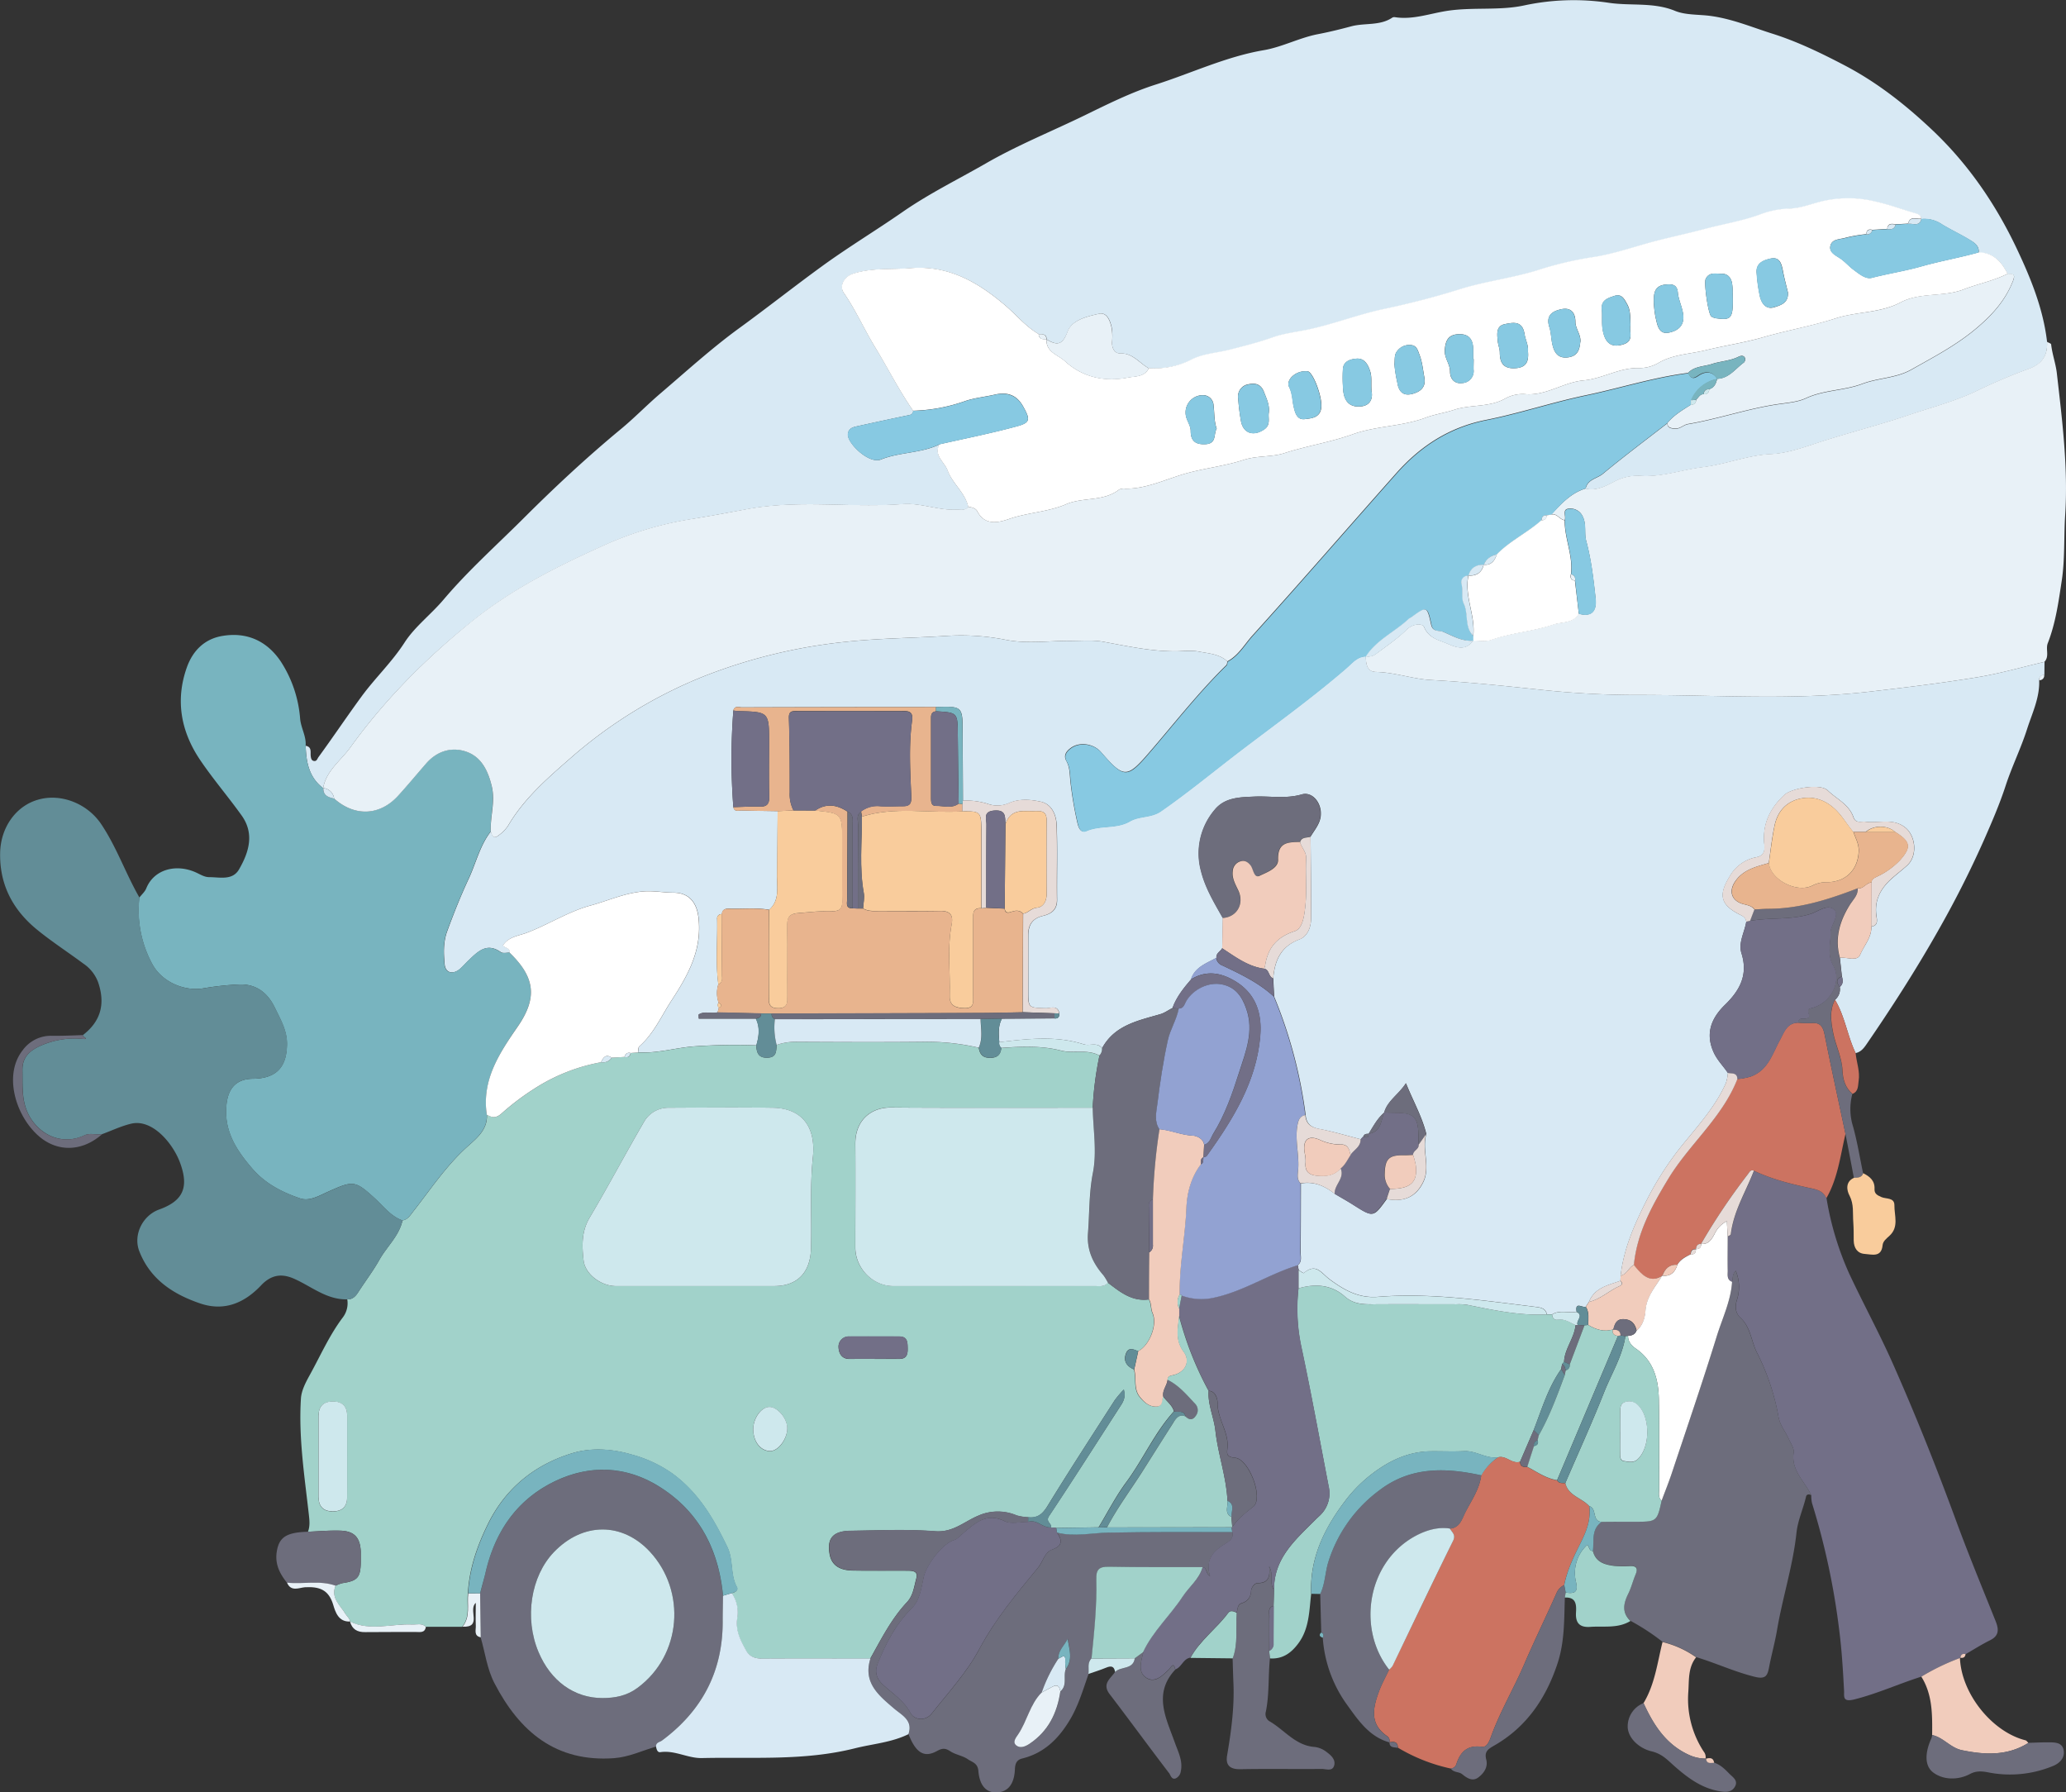 <svg id="Capa_1" data-name="Capa 1" xmlns="http://www.w3.org/2000/svg" viewBox="0 0 787.88 683.38"><rect x="0" y="0" width="787.88" height="683.38" fill="#333333" stroke="none"/><defs><style>.cls-1{fill:#d8e9f4;}.cls-2{fill:#a1d2ca;}.cls-3{fill:#e8f1f7;}.cls-4{fill:#78b4bf;}.cls-5{fill:#628d97;}.cls-6{fill:#726f87;}.cls-7{fill:#6d6d7c;}.cls-8{fill:#cc7361;}.cls-9{fill:#f1ccbc;}.cls-10{fill:#f9cc9c;}.cls-11{fill:#cee8ed;}.cls-12{fill:#87c9e2;}.cls-13{fill:#e8b48e;}.cls-14{fill:#fff;}.cls-15{fill:#92a2d2;}.cls-16{fill:#e6dbd8;}</style></defs><path class="cls-1" d="M869.55,380c.26,6.69-2.7,12.63-4.65,18.74-2.33,7.28-5.76,14.19-8.13,21.45s-5.31,14-8.31,20.83a388.52,388.52,0,0,1-17.79,35.08c-8.33,14.68-17.45,28.85-27,42.75-1.08,1.58-2.2,2.91-4.12,3.32-3.15-6.56-4.06-14-7.86-20.32a5.2,5.2,0,0,0,1.83-4.91c1.36-1.12,1.24-2.54.81-4l-.78-7.15c2.67-.29,6.56,1.63,7.75-1.18,1.48-3.49,4.4-6.54,4.25-10.69,2.55-.28,2.22-2.31,2-3.8-.93-5.57,1.11-10,5-13.74,2.11-2,4.52-3.77,6.69-5.75,4.05-3.69,3.33-11.46-1-14.66-4.68-3.45-9.93-1.32-14.89-2-1.65-.22-3.72.82-4.61-1.75-1.68-4.88-6.46-6.94-9.85-10.22-2.75-2.68-13.71-.87-16.51,1.75-5.53,5.16-8.47,11.25-7.62,18.93.27,2.39-.2,4.24-3,4.81a14.77,14.77,0,0,0-10.26,7.4c-4.11,6.7-3.67,10.5,3.35,14.2,1.33.7,2.82,1.14,3,3-.63,4-3.11,7.93-1.8,12.09,2.54,8.09-.6,14-6.21,19.48-5.18,5-7.75,10.84-4.41,18.23,1.37,3,3.66,5.22,5.43,7.86a17.08,17.08,0,0,1-.76,3.84c-4.08,9.2-10.94,16.59-17.11,24.24a120.41,120.41,0,0,0-13.59,21.39c-4.36,8.64-8.35,17.9-9.46,27.87l-.07,1.91c-4.67,1.67-9.83,2.62-12,8-.41.62-.82,1.24-1.22,1.86-1.19.58-4.21-2.16-3.49,1.92-3.07.66-6.39-.82-9.33,1l-2,0c-.46-2.29-2.31-2.61-4.14-2.84-20-2.45-40.06-5.46-60.28-3.85-7.51.6-13.11-2.77-18.31-6.6-3.37-2.48-5.25-6.44-9.91-2.49-.22.18-1.34-.69-2-1.08-.12-.62-.25-1.24-.38-1.86,1.75-1.38,1.08-3.33,1.1-5.05.09-8.71.09-17.42.11-26.12,5-.95,9.19,1,13,4,2.33,1.39,4.7,2.7,7,4.16,7.63,4.84,7.62,4.86,12.76-2.24,6.15,1.17,11-.47,13.89-6.42s-.65-12.34,1.19-18.36c-1.63-6.63-5-12.49-7.77-19.36-2.87,4.41-7.07,6.66-8.3,11.21l0,0c-2.62,2.22-4.18,5.22-5.94,8.08h0c-.86,0-1.65,0-2,1l-1,1.08c-5.24-1.34-10.44-2.93-15.75-3.92-3.24-.61-5-2-5.27-5.25a177.31,177.31,0,0,0-12-45.2c-.12-2.34-.25-4.68-.37-7,.57-6.83,2.93-12.21,10-14.87,3-1.11,4.38-4.49,4.41-7.75.07-10.47-.09-20.95-.16-31.42,1.16-1.94,2.64-3.76,3.4-5.85,2-5.34-2-11.61-6.73-10.24-6.15,1.78-12.14.55-18.19.84-5.42.25-11.16.29-15,5a25.69,25.69,0,0,0-5.2,23.48c1.6,6.42,5.06,12.08,8.28,17.8L558,482.18c-.7,1.25-2.41,1.89-2.2,3.68-3.78,2.12-8.19,3.49-9.71,8.27-2.85,3.29-5.55,6.69-7.06,10.87-1.57.74-2.85,1.8-4.68,2.34-8.41,2.44-17.38,4.16-22.14,12.94-1.94-2.4-4.71-.73-7-1.45-10.66-3.39-21.44-2.07-32.22-.82-.22-3-.54-6.1,1-8.95l20.1-.11c1.4.14,1.84-.65,1.82-1.87-.65-3.46-3.41-1.94-5.22-2-6.63-.21-6.63-.1-6.63-6.85,0-7,0-13.94,0-20.91,0-4,1.55-6.5,5.6-7.46,3.08-.73,5.43-2.26,5.39-6.07-.11-9.47.19-18.94-.15-28.39-.14-3.95-1.79-8.16-6.11-9.09-3.77-.81-8-1.18-11.76.4a11,11,0,0,1-8.6.37,27.58,27.58,0,0,0-9.3-1.16c0-8.57-.1-17.14-.12-25.7,0-10.3,0-10.3-10.15-10q-37,0-74,.12c-1.16,0-2.77-.76-3.29,1.2a241,241,0,0,0,0,36.84c.45,2,2,1.23,3.2,1.27,4.57.14,9.14.18,13.71.26-.07,8.31-.12,16.62-.23,24.93-.05,4.45.94,9.17-3,12.68-5.09-.85-10.21-.24-15.31-.42-1.49-.06-2.61.38-2.73,2.1a1.62,1.62,0,0,0-1.82,1.85c.2,8.3-.67,16.62.47,24.9a11,11,0,0,0,.12,7,1.35,1.35,0,0,0,.09,1.9c-.16.6-.33,1.21-.5,1.81-2.35.6-5.07-.63-7.24.85l.07,1.54h21.77c1.65,3.36,1.15,6.76.18,10.17a227.35,227.35,0,0,0-23.63.37c-7.21.54-14.21,2.77-21.49,2.29.17-.79.06-1.91.55-2.34,5.58-4.89,8.44-11.67,12.39-17.68,6.24-9.51,11.57-19.26,10.15-31.36-.7-5.94-3.75-9.52-9.63-9.53-4,0-7.75-.86-11.93-.42-7,.72-13.1,3.56-19.59,5.32-8.51,2.31-16.05,7.25-24.32,10.39-3.08,1.17-7,1.49-9.14,4.88.88,1,2.72.94,2.63,2.73-1.16,0-2.63.37-3.42-.18-5.42-3.82-8.8-.21-12.3,3.12-1.08,1-2.05,2.16-3.15,3.14-2.72,2.42-5.67,1.79-6-1.66-.37-4.18-.58-8.36,1-12.65,2.47-6.75,5.13-13.43,8.16-19.91,2.81-6,4.27-12.72,8.48-18.08.45,1.64,1.08,3.06,3,1.48a14.4,14.4,0,0,0,3.49-3.52c6-10.26,14.72-17.9,23.51-25.57a176.19,176.19,0,0,1,51.3-31.57,205.64,205.64,0,0,1,53.92-13.09c12.58-1.36,25.41-1.44,38.13-2.24a87.56,87.56,0,0,1,23,1.46c8.15,1.64,16.89.31,25.37.4,4,0,8-.37,11.93.36,9.21,1.69,18.38,3.71,27.83,3.62,2.82,0,5.73-.42,8.46.1,3.76.72,7.83.9,10.92,3.74-.13.48-.09,1.12-.4,1.41-10.52,10.29-19.56,21.89-29.13,33-8.76,10.18-9.85,10.34-18.64.2-2.79-3.21-8-4.07-11.4-1.72-1.71,1.19-3.1,2.83-1.85,5.06,1.46,2.62,1.25,5.44,1.59,8.23a142.28,142.28,0,0,0,2.47,14.68c.37,1.65,1,4.85,3.56,3.74,5.34-2.29,11.5-.74,16.47-3.64,3.76-2.19,8.16-1.27,11.93-3.89,10.28-7.14,19.9-15.1,29.82-22.68,13.73-10.48,27.79-20.56,40.9-31.88,2.15-1.86,4.13-4.47,7.5-4.48,0,2.8.39,5.89,3.84,6,7.19.14,14,2.69,21.08,3.08,14.16.76,28.23,2.28,42.34,3.77a344.12,344.12,0,0,0,36.56,1.93c29.46-.06,59,2.15,88.47-1.29,13.74-1.6,27.47-3.26,41.11-5.51,8.55-1.41,16.94-3.85,25.4-5.82l-.06,5A1.81,1.81,0,0,0,869.55,380Z" transform="translate(-91.9 -120.65)"/><path class="cls-1" d="M208.48,405c2.46.44,1.71,2.46,1.92,4,.12.87.32,1.72,1.33,1.81s1.14-.83,1.63-1.5c5.6-7.67,10.89-15.56,16.51-23.23,5.15-7,11.51-13,16.28-20.4,3.92-6.09,10.06-10.7,14.82-16.31,9.3-11,20-20.56,30.15-30.66,12-12,24.43-23.6,37.54-34.44,5.19-4.29,9.89-9.16,15-13.53,9.95-8.48,19.64-17.33,30.19-25s20.9-15.86,31.51-23.57c10-7.27,20.57-13.64,30.7-20.67s21-12.35,31.62-18.44c12.1-7,25-12.19,37.53-18.27,9-4.38,18-8.9,27.44-11.9,13.71-4.37,26.82-10.66,41.21-13.11,7-1.2,13.62-4.75,20.63-6.1,4.28-.82,8.66-1.9,12.75-3,5.16-1.36,10.86-.13,15.56-3.27a1.49,1.49,0,0,1,1-.22c7,1.12,13.68-1.5,20.39-2.46,9.7-1.4,19.62,0,28.91-2a90.12,90.12,0,0,1,32.42-1c8.32,1.23,17-.31,25.18,3.07,4,1.64,8.94,1.32,13.4,1.91,8.22,1.08,15.64,4.21,23.31,6.65,9.64,3,18.77,7.42,27.77,12.12,12.45,6.49,23.27,15,33.44,24.59,13.8,13,24.34,28.4,32.37,45.35,5.34,11.27,10.13,23,11.58,35.65.25,5.33-2,8.5-7.25,10.34a212.15,212.15,0,0,0-19.84,8.46c-8.39,3.95-17.33,6.25-26.05,9.2-11.33,3.83-23,6.72-34.34,10.45-5.73,1.88-11.79,4-17.73,4.3-9,.4-17.27,3.91-26.13,5-7.74.94-15.29,3.76-23.33,3.31a19.18,19.18,0,0,0-10.44,2.22c-3.14,1.63-6.81,3.6-10.86,2.64.68-3.57,4.34-3.83,6.54-5.64,8-6.63,16.36-12.88,24.58-19.26.16,1.78,1.39,1.91,2.83,2.05,2,.2,3.38-1.45,5.06-1.73,11.31-1.91,22.19-5.69,33.54-7.46,3.82-.6,8.13-.85,11.39-2.37,7-3.25,14.61-2.89,21.55-5.51,6.09-2.3,12.85-2.14,18.66-5.4,8.86-5,17.79-9.63,25.62-16.43,5.78-5,10.36-10.23,13.17-17.35,1.15-2.94-.14-2.68-2-2.77-2.34-4.57-5.42-8.1-11.09-8.07.37-2.42-1.38-3.72-3-4.69-3.58-2.22-7.45-4-11-6.16a11.79,11.79,0,0,0-7.8-2c-.18-1.38-1.07-1.72-2.34-2.09-5.08-1.5-10-3.33-15.27-4.48a43.61,43.61,0,0,0-20.6,0c-4.15,1-8.28,2.72-12.85,2.74a34.22,34.22,0,0,0-10.9,2.37c-6.9,2.49-14,3.58-21,5.45-6,1.6-12,2.88-18,4.42-8.27,2.12-16.4,5.12-24.79,6.31a135.16,135.16,0,0,0-20.69,4.94c-9.74,3-19.81,4.18-29.5,7.2s-19.28,5.49-29.12,7.58-19.35,5.86-29.34,7.92c-4.28.88-8.85,1.39-13.21,2.95-5.22,1.86-10.77,3.24-16.22,4.63-4.75,1.22-9.92,1.49-14.22,3.6A31.23,31.23,0,0,1,530,261.06c-3.58-1.95-6-5.81-10.9-5.65-2.07.07-3.25-2-3.11-4.38a20.4,20.4,0,0,0-.12-5.47c-.57-2.64-1.8-6-4.88-5.27-4.52,1-10.29,2.36-11.93,6.77-2,5.34-4.11,5.32-8,3h0c-.06-2.08-1.53-2-3-2-4.89-2.81-8.43-7.23-12.64-10.83-10.54-9-21.72-15.48-36.29-14.29-7.32.59-14.73-.23-21.91,2.12-3.23,1.06-5.4,4.55-3.48,7.32,4.56,6.57,7.77,13.9,11.92,20.7,4.9,8,9.14,16.48,14.52,24.23-.16,1.56-1.32,1.57-2.51,1.81q-9.57,2-19.12,4.11c-1.65.36-3.19.92-3.28,3.11-.13,3.37,8,11.33,12.58,9.51,7.17-2.87,15.26-2.34,22.33-5.74-2.24,4.37,2,6.73,3.16,10,1.83,5,6.66,8.41,7.86,13.84-1.28,1.56-3.05,1-4.65,1.05-6.92.29-13.41-2.64-20.49-2.11-19.58,1.47-39.27-1.74-58.91,1.86-7.48,1.37-15,2.78-22.49,4a131.16,131.16,0,0,0-33.7,10.44c-17.32,7.84-34.34,16.43-49.46,28.71C254,372,238.5,387.6,225.48,405.67c-3.6,5-9.19,8.83-10.35,15.49C209.73,417.07,208.64,411.21,208.48,405Z" transform="translate(-91.9 -120.65)"/><path class="cls-2" d="M335.17,521.92c7.28.48,14.28-1.75,21.49-2.29a230.16,230.16,0,0,1,23.63-.38c.17,2.73.78,4.81,4.32,4.68s3.25-2.59,3.47-4.86a21.56,21.56,0,0,1,7.78-1.16c15.91.05,31.81.13,47.71,0a86.88,86.88,0,0,1,21.58,2.24c.42,2.58,1.6,3.92,4.53,3.84,2.73-.08,3.78-1.34,4.07-3.74,7.63-.59,15.36-.92,22.77,1,4.89,1.26,10.05-.65,14.67,1.89A126.81,126.81,0,0,0,508.61,543c-25.62,0-51.25.12-76.87-.11-7.9-.07-13.76,5-13.69,13.92.11,13.16,0,26.32,0,39.48,0,7.87,6.63,14.65,14.36,14.67q38.43.08,76.87,0c1.78,0,3.71.41,5.1-1.27,4.63,3.53,9.17,7.25,15.6,6.38,1,1.58.63,3.47,1.4,5.27,2,4.67-1.4,12.53-5.48,14.49-1.71-.73-3.62-1.64-4.58.78-1.2,3,.33,5,3,6.18,1,3.48-.34,7.47,2.23,10.55,1.57,1.89,3.38,3.6,6.09,3.61s2.15-2.43,2.74-4c1.34,2,3.53,3.34,4.19,5.81-7.36,8.09-11.7,18.23-18.17,27-4,5.38-7.07,11.45-10.56,17.21l-16.2.25-2-.16c.53-1.54-2.2-2.13-.71-4.36,9.11-13.68,17.94-27.56,26.86-41.37,1.18-1.82,2.57-3.59,1.65-6.84a42.53,42.53,0,0,0-3.41,4c-8.62,13.43-17.34,26.81-25.68,40.41-1.91,3.11-3.88,4.68-7.41,4.26a19.08,19.08,0,0,1-4.39-.7,18.3,18.3,0,0,0-14.68.14c-5.28,2.21-9.55,6.41-16.28,5.9-10.74-.82-21.58-.32-32.38-.18-6.63.09-9.05,2.84-7.94,8.94.87,4.75,4.56,6.13,8.77,6.21,7,.13,14,0,20.94.07,1.89,0,4.11.12,3.36,2.86-.87,3.14-1.14,6.52-3.58,9.13-5.93,6.33-9.78,14-14,21.53-13.65,0-27.29-.07-40.93,0-2.74,0-5-.55-6.38-2.94-2.17-3.87-4.22-7.8-3.45-12.57a13,13,0,0,0-2.1-9.45c1.26-.26,2.62-1.09,2-2.28-2.62-4.75-1.26-10.28-3.63-15.23-5.19-10.82-11-20.82-21-28.11a48.79,48.79,0,0,0-15.6-7.25c-7.58-2.24-15.56-2.6-22.4-.54-14.14,4.26-25.42,13.09-32.26,26.94-4.18,8.47-7.16,17.12-7.69,26.56-.51,4.28,1,8.89-2.18,12.72H254.3c-1.54-1.47-3.45-.78-5.21-.86-7.91-.35-16,2.61-23.72-1.14h0c-.1-1.24-1.13-1.91-1.68-2.84-2-3.33-5.75-6.1-3.82-10.82a12.71,12.71,0,0,1,2.69-1c5.68-.84,6.84-2.13,6.93-8,0-1.32,0-2.65,0-4-.25-5.41-2.47-7.86-7.87-8-4.08-.13-8.18.25-12.27.41.83-2.22.58-4.33.31-6.71-1.65-14.63-3.93-29.27-3-44.05.18-3.1,1.87-6.27,3.43-9.09,4.05-7.35,7.45-15.1,12.52-21.82a8.94,8.94,0,0,0,1.72-6.93c2.07.06,3.2-1.21,4.23-2.8,2.64-4.1,5.62-8,8-12.24,2.85-5.09,7.52-9.1,8.84-15.06,2-.29,3-2,4.05-3.35,6.66-8.47,12.58-17.48,20.72-24.79,3.44-3.1,7.74-6.43,7.42-12.16,2,1.15,3.55,1.39,5.64-.48a95.24,95.24,0,0,1,12.52-9.47,70.07,70.07,0,0,1,25.41-10.06,4,4,0,0,0,4.08-1.73l4.91-.29c1.33.39,2-.24,2.28-1.49ZM357.67,611H387.1c8.94,0,13.82-5.14,14.08-14.28.33-11.61-.49-23.21.72-34.85,1.24-12-4.56-18.67-15.3-18.84-13.3-.2-26.6-.07-39.9,0a10.66,10.66,0,0,0-9.33,5.57c-7,12-13.49,24.37-20.62,36.33-3.16,5.3-2.92,10.82-2.3,16.28s6.79,9.78,12.3,9.79Q342.22,611,357.67,611Zm-133.38,65c0-5.15,0-10.29,0-15.44,0-3.62-1.77-5.51-5.46-5.51s-5.46,1.89-5.46,5.51q0,15.43,0,30.88c0,3.63,1.79,5.51,5.46,5.5s5.46-1.86,5.45-5.5Q224.3,683.66,224.29,675.94Zm201.08-37.22c3.16,0,6.32,0,9.49,0,2.82,0,3.23-1.78,3.18-4s0-4.54-3.2-4.54c-6.32,0-12.64,0-19,0a3.87,3.87,0,0,0-4.17,4c.07,2.22,1.09,4.58,4.18,4.55S422.21,638.73,425.37,638.72Zm-46.22,26.86c0,4.79,2.81,8.35,6.51,8.3,3.07,0,6.48-4.59,6.45-8.64s-3.84-8.38-7-8.17S379.14,661.47,379.15,665.58Z" transform="translate(-91.9 -120.65)"/><path class="cls-3" d="M696.57,306.91c4,1,7.72-1,10.86-2.64a19.18,19.18,0,0,1,10.44-2.22c8,.45,15.59-2.37,23.33-3.31,8.86-1.07,17.1-4.58,26.13-5,5.94-.27,12-2.42,17.73-4.3,11.38-3.73,23-6.62,34.34-10.45,8.72-2.95,17.66-5.25,26.05-9.2a212.15,212.15,0,0,1,19.84-8.46c5.21-1.84,7.5-5,7.25-10.34.55.32,1.54.59,1.58,1,.41,3.71,1.75,7.34,2.16,10.9,2.05,18,4.35,36,3.18,54.22-.53,8.27-.06,16.7-1.28,24.78s-2.33,16.29-5.35,24c-.9,2.31.74,5.06-1.31,7.13-8.46,2-16.85,4.41-25.4,5.82-13.64,2.25-27.37,3.91-41.11,5.51-29.52,3.44-59,1.23-88.47,1.29A344.12,344.12,0,0,1,680,383.7c-14.11-1.49-28.18-3-42.34-3.77-7.08-.39-13.89-2.94-21.08-3.08-3.45-.06-3.8-3.15-3.84-6l0,0a4.87,4.87,0,0,0,3.78-.81c4-3,8.21-5.83,11.75-9.31,2.41-2.38,6.06-2.6,6.73-1,1.78,4.28,5.67,4.92,8.82,6.28s7.06,3,9.86-1.18l0,.07c2.3-.07,4.81.42,6.88-.32,7.71-2.73,16-3.23,23.63-5.83,3.28-1.11,7.54-.38,9.74-4.14,4.68,1.36,7-.77,6.45-5.8-.81-7.38-1.65-14.74-3.59-21.95-.81-3,.18-6.23-1.32-9.29a5.13,5.13,0,0,0-5.23-3c-2.79.19-1,2.92-1.64,4.39-1.92-.23-2.88-2.69-5.11-2.17C687.26,312.72,691,308.61,696.57,306.91Z" transform="translate(-91.9 -120.65)"/><path class="cls-4" d="M277.54,545.67c.32,5.73-4,9.06-7.42,12.16-8.14,7.31-14.06,16.32-20.72,24.79-1.1,1.39-2,3.06-4.05,3.35-4.38-1.55-7.07-5.23-10.3-8.21-7.85-7.23-8.48-7-18.11-2.71-3.17,1.41-7,3.75-10.6,2.52-6.89-2.34-13.32-5.63-18.26-11.38-6.12-7.1-10.93-14.46-9.81-24.53.68-6.18,3.82-9.64,10-9.71,8.94-.09,13-4.32,13.06-13.28,0-5.22-2.53-9.46-4.65-13.85-2.8-5.8-7.36-9.24-14.09-8.79a109.59,109.59,0,0,0-12.8,1.39c-7.6,1.42-16.09-2.4-19.76-9.06a42.86,42.86,0,0,1-5-25.47c.9-1.17,2.12-2.21,2.65-3.53,3-7.4,11.53-9.41,18.91-6.08,1.67.75,3.21,1.8,5.12,1.81,4.07,0,8.87,1.35,11.37-3,3.74-6.49,5.92-13.54,1-20.47-5.08-7.11-10.8-13.76-15.72-21-7.4-10.86-9.69-22.8-5.24-35.42,2.25-6.39,6.74-11,13.75-12.11,9.44-1.54,17,2.13,22.14,9.82a46.56,46.56,0,0,1,7.35,21.82c.32,3.5,2.36,6.6,2.1,10.19.16,6.24,1.25,12.1,6.65,16.19l.07,0c-.09,2.84,1.92,3.52,4.12,4,7.89,7,17.46,6.58,24.48-1.16,3.63-4,7.09-8.17,10.65-12.25,4.26-4.89,10-6.46,15.64-4.34,5.42,2,8,7.21,9.35,13.05s-.63,11.51-.39,17.25c-4.21,5.36-5.67,12.05-8.48,18.08-3,6.48-5.69,13.16-8.16,19.91-1.56,4.29-1.35,8.47-1,12.65.31,3.45,3.26,4.08,6,1.66,1.1-1,2.07-2.12,3.15-3.14,3.5-3.33,6.88-6.94,12.3-3.12.79.55,2.26.14,3.42.18,9.67,9.39,10.64,17.16,3.08,28.13C282.34,522.21,275.59,532.38,277.54,545.67Z" transform="translate(-91.9 -120.65)"/><path class="cls-5" d="M145.09,462.89a42.86,42.86,0,0,0,5,25.47c3.67,6.66,12.16,10.48,19.76,9.06a109.59,109.59,0,0,1,12.8-1.39c6.73-.45,11.29,3,14.09,8.79,2.12,4.39,4.7,8.63,4.65,13.85-.07,9-4.12,13.19-13.06,13.28-6.22.07-9.36,3.53-10,9.71-1.12,10.07,3.69,17.43,9.81,24.53,4.94,5.75,11.37,9,18.26,11.38,3.63,1.23,7.43-1.11,10.6-2.52,9.63-4.3,10.26-4.52,18.11,2.71,3.23,3,5.92,6.66,10.3,8.21-1.32,6-6,10-8.84,15.06-2.38,4.24-5.36,8.14-8,12.24-1,1.59-2.16,2.86-4.23,2.8-7.76.2-13.54-4.83-20.07-7.77-4.06-1.83-7.5-1.85-11,.78a14.2,14.2,0,0,0-1.81,1.66c-6.44,6.79-14.11,10-23.28,6.86-10.26-3.49-19-9.18-23.15-19.87-2.43-6.22,1.23-13.64,7.59-15.93,9.14-3.29,11.46-8.45,7.88-18-2.76-7.35-10.58-16.65-18.63-14.7-3.75.9-7.31,2.6-10.93,3.94-2.23.47-4.57-.58-6.81.48-7.25,3.44-15,1-19.74-5.35-4.49-6.1-3.79-12.64-3.92-19.32-.1-4.8,2.35-7.35,6.52-9.3a32,32,0,0,1,16.68-2.76c2.41.19-.39-.92-.15-1.49,6.82-5.25,8.58-11.85,5.85-20a14.74,14.74,0,0,0-5.71-7.27c-5.92-4.41-12.16-8.42-17.85-13.1-9.13-7.53-14.19-17.2-13.85-29.36.27-9.47,6-17.59,14.39-20,8.69-2.56,18.71,1.39,24,9.09C136.32,443.46,139.78,453.65,145.09,462.89Z" transform="translate(-91.9 -120.65)"/><path class="cls-6" d="M824.61,759.92c-8.55,2.71-16.69,6.44-25.47,8.66-4.76,1.2-3.87-1.19-4-3.37-.41-7.65-.85-15.28-1.83-22.9a274.73,274.73,0,0,0-10.39-48.55,13.61,13.61,0,0,1-.29-3c-2.46-5.3-7.74-9.36-6.73-16.21.25-1.68-1-3.37-1.73-5-1.25-2.87-3.39-5.3-4-8.49A88.11,88.11,0,0,0,762,636.51c-2.28-4.39-2.34-9.73-6.39-13.45-1.66-1.51-2.26-3.84-1.26-6.89a16.09,16.09,0,0,0-.5-11c-1.5,1.54-1,3-1.37,4.23-2.06-.77-1.63-2.63-1.66-4.14-.09-4.38,0-8.75,0-13.13.41-.27,1.15-.51,1.18-.83,1-8.79,5.74-16.23,8.82-24.26,6.85,3.28,14.2,5.07,21.53,6.65,2.83.6,4.91,1.18,6.1,3.83a114.92,114.92,0,0,0,8.68,28.79c5.34,11.41,11.39,22.51,16.5,34,8.8,19.83,16.83,40,24.31,60.37,4.7,12.8,9.94,25.41,15,38.07,1.23,3.09,1.41,5.55-2.11,7.29-3.19,1.58-6.2,3.5-9.29,5.27-1.2-.3-1.84.23-2,1.4l-.14.1A86.51,86.51,0,0,0,824.61,759.92Z" transform="translate(-91.9 -120.65)"/><path class="cls-2" d="M681.79,621.82l2,0c.1,1.38.87,2.22,2.21,2,2.63-.42,4.61,1,6.74,2.08-.47,5-4.17,8.91-4.38,14l-.75.88-.37,1.92c-5,7.05-7.38,15.32-10.47,23.24L671.58,678c-3.1,1-5.3-2.52-8.37-1.7-4.55.66-8.38-2.56-12.9-2.34-4.31.21-8.64,0-13,.05-7.17.12-13.61,2.68-19.43,6.62a54.34,54.34,0,0,0-12.83,12.06c-8.08,10.61-13.73,22-13.13,35.69-.77,6.58-.71,13.35-5,19-2.71,3.62-6,5.91-10.76,5.58-.09-1-.18-1.93-.26-2.9a2.77,2.77,0,0,0,1.58-2.81c0-4.77.05-9.55.08-14.33l.18-6c-.14-12.3,8.45-19.41,16.08-27.1.58-.58,1.22-1.1,1.78-1.7a11.45,11.45,0,0,0,3-10.52c-3.42-17.84-6.68-35.72-10.47-53.49a69.58,69.58,0,0,1-1.06-22.23c6.43-1.86,12.58-1.4,17.72,3.14,3.52,3.11,7.47,3,11.62,2.94,10.31-.05,20.62,0,30.93,0a21.08,21.08,0,0,1,4,.19C661.42,620.17,671.44,622.34,681.79,621.82Z" transform="translate(-91.9 -120.65)"/><path class="cls-7" d="M752.44,609.37c.4-1.23-.13-2.69,1.37-4.23a16.09,16.09,0,0,1,.5,11c-1,3.05-.4,5.38,1.26,6.89,4,3.72,4.11,9.06,6.39,13.45a88.11,88.11,0,0,1,8.23,24.56c.6,3.19,2.74,5.62,4,8.49.73,1.67,2,3.36,1.73,5-1,6.85,4.27,10.91,6.73,16.21-.86-.51-1.81-.36-2,.54-1.08,4.62-3.16,9.16-3.64,13.7-1.35,12.67-5.32,24.73-7.43,37.19-.8,4.71-2.1,9.32-3,14-.59,3.18-1.19,4.86-5.39,3.83-7.74-1.89-14.91-5.27-22.47-7.54a37.31,37.31,0,0,0-12.81-5.83,85.05,85.05,0,0,0-12.23-8c-3.35-3.2-2.67-6.64-.85-10.34,1.15-2.32,1.76-4.9,2.78-7.3s.53-3.4-2.13-3.29a37.72,37.72,0,0,1-5.92-.06c-3.68-.45-7.14-1.39-8.21-5.69.47-3.89-.68-8.25,3.31-11.07,4.47,0,8.93-.06,13.39-.06,7.56,0,7.85-.26,9.51-8,1.3-3.51,2.71-7,3.89-10.52,5.79-17.39,11.74-34.74,17.16-52.24C748.73,623.25,752,616.69,752.44,609.37Z" transform="translate(-91.9 -120.65)"/><path class="cls-7" d="M342.08,786.58c-5.31,1.57-10.36,4-16,4.42-22.18,1.6-36-10.07-45.6-28.55-2.87-5.52-3.56-11.67-5.28-17.52L275,728.14c.68-2.55,1.45-5.08,2-7.66,3.43-15.09,11.3-27.2,25.12-34.36,13.52-7,27.66-6.92,40.77,1.09,15.43,9.44,23,24,24.74,41.85-.05,3.16-.15,6.31-.12,9.47.14,19.24-7.79,34.36-23.15,45.74C343.5,784.9,342,785,342.08,786.58Zm-20.47-18.5c4.83,0,9.28-.84,13.38-3.86,16.92-12.47,18.66-36.93,4.78-51.91-10.52-11.35-25.58-11.38-36.64.13-8.79,9.16-11.34,25-5.86,38.09C301.94,761.65,310.93,768.13,321.61,768.08Z" transform="translate(-91.9 -120.65)"/><path class="cls-8" d="M663.21,676.27c3.07-.82,5.27,2.66,8.37,1.7,0,1.89,1.28,2.12,2.78,2,3.69,1.93,7.12,4.43,11.37,5.1.71,1.3,2,1,3.11,1.08,1.16,4.91,6.34,5.62,9.14,8.81.64,5-1,9.32-3.18,13.7-2.61,5.23-5.25,10.52-6.39,16.35a5.84,5.84,0,0,0-2.73,2.64c-4.09,9.25-8.55,18.35-12.55,27.64s-9.2,18-12.66,27.6c-.58,1.62-1.56,4.06-3.4,3.8-5.4-.76-8.17,1.69-9.73,6.46a2.44,2.44,0,0,1-2.17,1.81A66.62,66.62,0,0,1,625,787c-.05-2.28-1.47-2.42-3.21-2.06l0,0a2.26,2.26,0,0,0-1.13-2.51c-6.56-4.64-5.15-10.74-2.91-16.84,1.06-2.89,2.58-5.61,3.89-8.4a6.69,6.69,0,0,0,1.31-1.47C630.65,739.9,638.21,724,646,708.15c1.18-2.38-.43-3.23-1.18-4.69,3.86-.34,4.54-3.65,5.93-6.33,2.35-4.51,5.35-8.74,6-14A20.66,20.66,0,0,1,663.21,676.27Z" transform="translate(-91.9 -120.65)"/><path class="cls-7" d="M423.85,753c4.18-7.49,8-15.2,14-21.53,2.44-2.61,2.71-6,3.58-9.13.75-2.74-1.47-2.85-3.36-2.86-7,0-14,.06-20.94-.07-4.21-.08-7.9-1.46-8.77-6.21-1.11-6.1,1.31-8.85,7.94-8.94,10.8-.14,21.64-.64,32.38.18,6.73.51,11-3.69,16.28-5.9a18.3,18.3,0,0,1,14.68-.14,19.08,19.08,0,0,0,4.39.7c0,.61,0,1.21,0,1.81-3,0-6.48,1-8.89-.22-7-3.46-11.27.68-15.87,4.53-1.13.94-2,2.16-3.54,2.64-4.47,1.37-10.39,9.52-11.44,13.71s-1.3,9-4.79,12.45c-6,5.9-9.74,13.25-12.86,20.93-1.24,3.07-.6,5.67,2,8.06,3.66,3.38,8,6.06,10.48,10.74,1.57,3,5.87,3.11,8.1.28,6.32-8,13.43-15.73,18.19-24.65,6.15-11.5,14.33-21.24,22.45-31.12,1.86-2.26,2.37-5.79,5.39-6.84,4-1.41,3.75-3.59,1.79-6.44,6.53,1.63,13,.08,19.57,0,15.74-.3,31.49-.18,47.24-.23.7,2.54-1.26,3.61-2.84,4.61-4.31,2.72-7.57,5.88-5.6,12.37-1.82-1.37-1.18-3.37-2.85-3.54-11.92,0-23.85.09-35.76-.15-3.76-.08-4.9,1.19-4.79,4.83.28,10.09-.78,20.12-1.81,30.15-1.74,1.7-.88,3.92-1.18,5.91-2.15,6.07-3.93,12.29-7.35,17.85-4.27,7-9.75,12.33-17.95,14.35-2.11.51-2.69,1.95-2.78,4.07-.23,5.63-2.59,8.59-6.68,8.86s-6.78-2.4-7.26-8.24c-.25-3-2.48-3.33-4-4.41-1.95-1.37-4.63-1.69-6.63-3s-3.11-1.26-5.24-.09c-4.85,2.65-8,.58-10.75-6.43,1.83-5.26-2.5-7.23-5.42-9.72C427,767.06,420.92,762.21,423.85,753Zm71.68.06a56.91,56.91,0,0,0-6.36,12.9c-4.45,4.44-5.52,10.79-8.89,15.84-.88,1.32-2.38,3-.75,4.34,1.4,1.15,3.25.5,5-.63,7.18-4.78,10.57-11.71,11.78-20,2.81-2.32,1-5.78,2.09-8.53,2.8-3.7,1.27-7.59.7-11.5C497.8,748.09,495.36,750,495.53,753.06Z" transform="translate(-91.9 -120.65)"/><path class="cls-6" d="M550.52,718.15c1.67.17,1,2.17,2.85,3.54-2-6.49,1.29-9.65,5.6-12.37,1.58-1,3.54-2.07,2.84-4.6l-.3-1.87.34,0c2.11-3.16,4.94-5.36,8-7.74,4.07-3.2-1.61-18.25-6.94-18.67-3.26-.26-3.14-1.54-2.91-3.49.72-6.17-3.81-11.19-3.74-17.32,0-1-.39-4.53-3.4-4.71a126.32,126.32,0,0,1-11.28-28.61l0-2.77,1-5a21.59,21.59,0,0,0,12.72.71c11.11-2.46,20.66-8.94,31.45-12.24.13.62.26,1.24.38,1.86l0,6.9a69.58,69.58,0,0,0,1.06,22.23c3.79,17.77,7,35.65,10.47,53.49a11.45,11.45,0,0,1-3,10.52c-.56.6-1.2,1.12-1.78,1.7-7.63,7.69-16.22,14.8-16.08,27.1-2-2.36,0-5.47-1.89-8.94.41,4.09-.41,6.3-4.23,6.33-1.42,0-2.56,1.57-2.71,3.2a4.65,4.65,0,0,1-3.41,4.42c-1.92.61-1.58,2.32-2.06,3.64-1.08-.48-2.34-1.08-3.19.05-4.49,6-10.8,10.47-14.44,17.17-2.79.4-3.33,3.68-5.79,4.49-.57-3.25-1.82-.57-2.31-.11-2.45,2.31-5.21,5.29-8.53,3.37-3.49-2-2.25-6-1.43-9.43a2,2,0,0,0,0-.49c3.72-8,10.33-13.92,15.08-21.17C545.38,725.63,549.27,722.78,550.52,718.15Z" transform="translate(-91.9 -120.65)"/><path class="cls-8" d="M788.4,577.49c-1.19-2.65-3.27-3.23-6.1-3.83-7.33-1.58-14.68-3.37-21.53-6.65-1.32-.58-1.83.73-2.28,1.3a241.65,241.65,0,0,0-17.87,26.59h0c-1.39,0-1.86.82-2,2h0c-1.4-.09-2,.66-2,2-2,.92-3.94,1.91-5.06,4-3-.21-4.74,1.46-5.7,4.13l-.16.09c-3.86,2.42-6.67.58-9.22-2.28-.54-.61-1-1.26-1.55-1.89,1.21-12.12,6.92-22.51,13-32.64,8-13.29,20.68-23.37,26.45-38.24a24.65,24.65,0,0,0,5.25-1c6.57-2.46,8.12-8.61,11-13.84,1.62-3,2.66-6.61,7.05-6.66a41.14,41.14,0,0,0,5,.13c3.46-.32,4.48,1.49,5.09,4.59,2.5,12.59,5.25,25.13,7.92,37.69C793.72,561.3,792.77,569.91,788.4,577.49Z" transform="translate(-91.9 -120.65)"/><path class="cls-1" d="M423.85,753c-2.93,9.21,3.13,14.06,9.07,19.13,2.92,2.49,7.25,4.46,5.42,9.72-6.47,3.19-13.62,3.68-20.46,5.4-19.31,4.84-38.8,3.27-58.26,3.71-5.45.12-10.35-3.07-15.89-2.25-1.15.17-1.45-1.13-1.65-2.13-.1-1.6,1.42-1.68,2.27-2.31,15.36-11.38,23.29-26.5,23.15-45.74,0-3.16.07-6.31.12-9.47l3.36-1a12.94,12.94,0,0,1,2.11,9.45c-.77,4.77,1.28,8.7,3.45,12.57,1.35,2.39,3.64,3,6.38,2.94C396.56,752.93,410.2,753,423.85,753Z" transform="translate(-91.9 -120.65)"/><path class="cls-7" d="M621.66,757.25c-1.31,2.79-2.83,5.51-3.89,8.4-2.24,6.1-3.65,12.2,2.91,16.84a2.26,2.26,0,0,1,1.13,2.51c-7.55-2.09-11.76-8.17-15.94-14a49.33,49.33,0,0,1-9.53-26c.33-.81.4-1.54-.58-2l-.39-14.66c1.92-3.9,1.85-8.29,3.16-12.4A54,54,0,0,1,618,688.8c11.87-9,25.17-8.61,38.81-5.63-.69,5.22-3.69,9.45-6,14-1.39,2.68-2.07,6-5.94,6.33-4.46-.71-8.84.61-12.48,2.46C613.14,715.76,609.3,741.74,621.66,757.25Z" transform="translate(-91.9 -120.65)"/><path class="cls-7" d="M563.51,735.55c.48-1.32.14-3,2.06-3.64a4.65,4.65,0,0,0,3.41-4.42c.15-1.63,1.29-3.18,2.71-3.2,3.82,0,4.64-2.24,4.23-6.33,1.93,3.47-.15,6.58,1.89,8.94l-.18,6c-2.3.58-1.69,2.47-1.7,4,0,4.38,0,8.77,0,13.15.08,1,.17,1.93.26,2.9-.69,6.78-.19,13.65-1.56,20.37a3.22,3.22,0,0,0,1.28,3.54c5.79,3.29,10,9.39,17.41,9.87a9.08,9.08,0,0,1,4.49,1.93c1.68,1.23,3.56,2.92,2.86,5.21s-3.13,1.22-4.76,1.24c-10.31.1-20.62-.1-30.93.1-3.95.08-5.76-1.45-5.12-5.22,1.56-9.15,2.81-18.3,2.42-27.6-.14-3.15-.21-6.31-.32-9.46C564.12,747.29,563.12,741.36,563.51,735.55Z" transform="translate(-91.9 -120.65)"/><path class="cls-7" d="M645.17,794.93a2.44,2.44,0,0,0,2.17-1.81c1.56-4.77,4.33-7.22,9.73-6.46,1.84.26,2.82-2.18,3.4-3.8,3.46-9.55,8.65-18.3,12.66-27.6s8.46-18.39,12.55-27.64a5.82,5.82,0,0,1,2.74-2.64c.18,1,.37,1.92.56,2.88-.11.63-.21,1.26-.32,1.9-.27,8.42-.07,16.87-2.77,25.06-4.4,13.37-11.87,24.38-24.28,31.44-2.35,1.34-3.67,2.34-2.93,5.24s-.84,5.2-3,6.84-4.27.34-6.17-1.23C648.24,796.09,646.17,796.54,645.17,794.93Z" transform="translate(-91.9 -120.65)"/><path class="cls-9" d="M824.61,759.92a86.51,86.51,0,0,1,14.73-7.11c.52,13.55,12.21,28.17,25,31.38.42.11.73.63,1.09,1-8,5-16.54,4.61-25.35,2.79-4.41-.91-7.07-4.86-11.35-5.78C828.81,774.48,828.91,766.79,824.61,759.92Z" transform="translate(-91.9 -120.65)"/><path class="cls-7" d="M527.81,750.6a2,2,0,0,1,0,.49c-.82,3.38-2.06,7.4,1.43,9.43,3.32,1.92,6.08-1.06,8.53-3.37.49-.46,1.74-3.14,2.31.11-8.55,9.17-3.45,18.55-.18,27.72,1.29,3.62,3.13,7,2.32,10.95a3.52,3.52,0,0,1-1.9,2.76c-1.6.64-2-1.16-2.49-1.87-7.66-10-15.11-20.23-22.78-30.26-3-3.95.38-5.88,2.08-8.44,2.2-2.19,6.89-.76,7.52-5.21Z" transform="translate(-91.9 -120.65)"/><path class="cls-4" d="M656.83,683.17c-13.64-3-26.94-3.39-38.81,5.63A54,54,0,0,0,598.53,716c-1.31,4.11-1.24,8.5-3.16,12.4l-3.41-.07c-.6-13.73,5-25.08,13.13-35.69a54.34,54.34,0,0,1,12.83-12.06c5.82-3.94,12.26-6.5,19.43-6.62,4.32-.07,8.65.16,13-.05,4.52-.22,8.35,3,12.9,2.34A20.66,20.66,0,0,0,656.83,683.17Z" transform="translate(-91.9 -120.65)"/><path class="cls-7" d="M795.68,553c-2.67-12.56-5.42-25.1-7.92-37.69-.61-3.1-1.63-4.91-5.09-4.59a41.14,41.14,0,0,1-5-.13c-.21-3.11,5-.06,4-3.24-.7-2.12-.16-2,1.39-2.41,7-1.93,11.3-10.07,7.89-16.18-2.41-4.31-.87-8.44-1-12.51,0-2.72,3.41-6.53,1.54-8.55-2.5-2.71-6.2.48-9.21,1.43-7.57,2.38-15.46,1.25-23.09,2.65l1.77-4.37c1.81-.09,3.62-.25,5.43-.25,11.9-.06,23-3.63,33.91-7.84.2,2.54-1.58,4.12-2.8,6-4.06,6.27-6.13,13-4,20.48l.78,7.15c-2.45.91-2,2.39-.81,4a5.19,5.19,0,0,1-1.82,4.9c-2.12,4.1-1.61,8-.71,12.56.94,4.87,3.33,9.35,3.55,14.32.15,3.49,1.07,6.6,3.82,9a22.25,22.25,0,0,0,.27,12.47c1.61,5.84,2.58,11.85,3.82,17.79-.58,1.78-2.09,1.69-3.51,1.75Q797.31,561.35,795.68,553Z" transform="translate(-91.9 -120.65)"/><path class="cls-7" d="M209.34,704.67c4.09-.16,8.19-.54,12.27-.41,5.4.19,7.62,2.64,7.87,8,.06,1.31.05,2.64,0,4-.09,5.84-1.25,7.13-6.93,8a13.24,13.24,0,0,0-2.69,1c-6.06-2.13-12.36-.48-18.52-1.15-2.72-3.41-4.6-7-3.92-11.67C198.25,706.81,201,704.89,209.34,704.67Z" transform="translate(-91.9 -120.65)"/><path class="cls-9" d="M725.91,746.72a37.31,37.31,0,0,1,12.81,5.83c-3.22,4-2.63,9-3,13.54a36.58,36.58,0,0,0,5.86,22.34,3.43,3.43,0,0,1,.75,2.74,15.06,15.06,0,0,1-6.08-1.28c-9-4-13.73-11.47-17.59-19.86C723,762.86,723.94,754.62,725.91,746.72Z" transform="translate(-91.9 -120.65)"/><path class="cls-7" d="M828.78,782.16c4.28.92,6.94,4.87,11.35,5.78,8.81,1.82,17.34,2.23,25.35-2.79,2.64-.07,5.29-.22,7.94-.18,2.33,0,5,.09,5.48,3.07s-1.67,5-4.23,6a42.83,42.83,0,0,1-24.28,2.43c-2.54-.51-4.8-.72-7.16.53-4.81,2.56-10.46,2.24-14.13-.57s-2.77-8.37-.71-12.84A8.74,8.74,0,0,0,828.78,782.16Z" transform="translate(-91.9 -120.65)"/><path class="cls-2" d="M688.66,729.76c.11-.64.21-1.27.31-1.9,3.16.43,4.88.17,3.92-4.08a14.52,14.52,0,0,1,4.29-14.1c.86.6.63,2.31,2.17,2.32,1.07,4.31,4.53,5.25,8.21,5.7a37.72,37.72,0,0,0,5.92.06c2.66-.11,3.1,1,2.13,3.29s-1.63,5-2.78,7.3c-1.82,3.7-2.5,7.14.85,10.34-4.79,2.94-10.13,1.88-15.3,2.25-4.3.31-5.71-1.7-5.46-5.58C693.13,732.24,692.8,729.55,688.66,729.76Z" transform="translate(-91.9 -120.65)"/><path class="cls-7" d="M718.7,770c3.86,8.39,8.61,15.9,17.59,19.86a15.06,15.06,0,0,0,6.08,1.28l.11,0c.24,2.13,1.84,1.55,3.13,1.58,2.41.77,4.15,2.54,5.82,4.25,1.23,1.25,3.42,2.54,2.11,4.86-1.11,2-3,2.18-5.2,1.88-7.2-1-12.76-5.14-17.94-9.72-2.66-2.36-4.68-4.66-8.69-5.6s-8.55-4.29-9.06-8.87A9.54,9.54,0,0,1,718.7,770Z" transform="translate(-91.9 -120.65)"/><path class="cls-10" d="M798.94,569.72c1.42-.06,2.93,0,3.51-1.75,2.49,1.25,4.46,2.84,4.31,6-.09,1.8,1,2.37,2.58,3.08,1.76.81,5,.11,5,3.09-.06,4,1.83,8.34-1.92,11.73-1.09,1-2.43,2-2.58,3.54-.46,4.82-4.11,3.5-6.77,3.34-2.83-.18-4.2-2.26-4.25-5.12,0-2.32,0-4.66-.16-7-.27-3.38.32-6.74-1.44-10.13C796.21,574.68,795.48,571.24,798.94,569.72Z" transform="translate(-91.9 -120.65)"/><path class="cls-7" d="M123.47,515.3c-.24.57,2.56,1.68.15,1.49a32,32,0,0,0-16.68,2.76c-4.17,2-6.62,4.5-6.52,9.3.13,6.68-.57,13.22,3.92,19.32,4.69,6.36,12.49,8.79,19.74,5.35,2.24-1.06,4.58,0,6.81-.48-7.6,6.77-17.19,7.06-24.42.59-8.79-7.87-13.23-23.31-5.92-32.55a13.31,13.31,0,0,1,11-5.51C115.55,515.63,119.5,515.45,123.47,515.3Z" transform="translate(-91.9 -120.65)"/><path class="cls-8" d="M798.36,537.71c-2.75-2.35-3.67-5.46-3.82-9-.22-5-2.61-9.45-3.55-14.32-.9-4.59-1.41-8.46.71-12.56,3.79,6.33,4.7,13.77,7.85,20.33.34,3.53,1.72,7,1.16,10.55C800.42,534.56,800.69,536.81,798.36,537.71Z" transform="translate(-91.9 -120.65)"/><path class="cls-2" d="M563.51,735.55c-.39,5.81.61,11.74-1.51,17.4l-16.12-.18c3.64-6.7,10-11.17,14.44-17.17C561.17,734.47,562.43,735.07,563.51,735.55Z" transform="translate(-91.9 -120.65)"/><path class="cls-3" d="M225.37,738.89c7.75,3.75,15.81.79,23.72,1.14,1.76.08,3.67-.61,5.21.86-.32,2.45-2.21,2-3.8,2-6.43,0-12.86,0-19.29.05C228.19,743,226.17,741.9,225.37,738.89Z" transform="translate(-91.9 -120.65)"/><path class="cls-3" d="M201.36,724.08c6.16.67,12.46-1,18.52,1.15-1.93,4.73,1.84,7.5,3.82,10.83.55.93,1.58,1.6,1.68,2.84-4.4.22-5.6-3.66-6.4-6.35-1.75-5.87-5.36-7-10.77-6.72C206,726,202.83,727.67,201.36,724.08Z" transform="translate(-91.9 -120.65)"/><path class="cls-11" d="M524.66,752.91c-.63,4.45-5.32,3-7.52,5.21-.34-2.25-1.55-2.41-3.43-1.62-2.2.91-4.48,1.6-6.73,2.39.3-2-.56-4.21,1.18-5.91Z" transform="translate(-91.9 -120.65)"/><path class="cls-3" d="M275,728.14l.24,16.79c-2.75-.56-1.81-2.79-1.89-4.44-.12-2.8,0-5.6,0-8.7-3.07,2.62,2.64,9.46-5.07,9.09,3.14-3.83,1.67-8.44,2.18-12.72Z" transform="translate(-91.9 -120.65)"/><path class="cls-9" d="M745.61,792.78c-1.29,0-2.89.55-3.13-1.58C744,790.8,745.31,790.78,745.61,792.78Z" transform="translate(-91.9 -120.65)"/><path class="cls-7" d="M621.76,785c1.74-.36,3.16-.22,3.21,2.06C623.61,786.77,621.84,787.18,621.76,785Z" transform="translate(-91.9 -120.65)"/><path class="cls-9" d="M839.48,752.71c.18-1.17.82-1.7,2-1.4C841.34,752.52,840.61,752.92,839.48,752.71Z" transform="translate(-91.9 -120.65)"/><path class="cls-3" d="M869.55,380a1.81,1.81,0,0,1,1.91-2.06A1.78,1.78,0,0,1,869.55,380Z" transform="translate(-91.9 -120.65)"/><path class="cls-4" d="M595.76,743.08c1,.44.91,1.17.58,2C595.22,744.67,594.69,744.11,595.76,743.08Z" transform="translate(-91.9 -120.65)"/><path class="cls-3" d="M279.05,437.69c-.24-5.74,1.8-11.33.39-17.25s-3.93-11-9.35-13.05c-5.63-2.12-11.38-.55-15.64,4.34-3.56,4.08-7,8.24-10.65,12.25-7,7.74-16.59,8.15-24.48,1.15a4.58,4.58,0,0,0-4.12-4l-.07,0c1.16-6.66,6.75-10.49,10.35-15.49,13-18.07,28.55-33.67,45.94-47.8,15.12-12.28,32.14-20.87,49.46-28.71a131.16,131.16,0,0,1,33.7-10.44c7.5-1.18,15-2.59,22.49-4,19.64-3.6,39.33-.39,58.91-1.86,7.08-.53,13.57,2.4,20.49,2.11,1.6-.07,3.37.51,4.65-1.05,1.37.14,2.9.56,3.47,1.7,3,5.85,8.66,4.12,12.28,2.88,7.11-2.43,14.72-2.61,21.58-5.56,6.5-2.81,14.25-.91,20.22-5.59a4.21,4.21,0,0,1,2.42-.34c8.42.06,15.9-3.89,23.76-6,7.09-1.9,14.41-2.72,21.39-5,5-1.64,10.65-1,15.39-2.54,8.63-2.8,17.6-4.15,26.19-7.23,8.88-3.18,18.74-2.94,27.75-6.3,3.5-1.31,7.29-1.81,10.84-3,6.35-2.1,13.45-.89,19.39-4.25a13.83,13.83,0,0,1,8.09-1.7c7.87.5,14.36-4.6,22-5.28,7.07-.64,13.46-4.81,20.75-4.7a14.35,14.35,0,0,0,7.64-1.92c5.57-3.3,12-3.39,18-4.86,7.21-1.77,14.86-2.88,21.82-4.91,9.26-2.7,18.77-4.33,27.93-7.29,8-2.6,16.87-1.91,24.55-6s16.37-2,24.14-5c5.55-2.17,11.48-3.26,16.82-6,1.82.09,3.11-.17,2,2.77-2.81,7.12-7.39,12.35-13.17,17.35-7.83,6.8-16.76,11.46-25.62,16.43-5.81,3.26-12.57,3.1-18.66,5.4-6.94,2.62-14.59,2.26-21.55,5.51-3.26,1.52-7.57,1.77-11.39,2.37-11.35,1.77-22.23,5.55-33.54,7.46-1.68.28-3,1.93-5.06,1.73-1.44-.14-2.67-.27-2.83-2.05,2.46-3,5.77-4.95,9-7a1.83,1.83,0,0,0,2-1.92c.93-.77,1.39-2.19,2.93-2.11a1.79,1.79,0,0,0,2.05-1.92c2-.56,2.63-2.22,3.06-4l0,.05c4.57-.17,7-3.94,10.23-6.25a1.82,1.82,0,0,0,.36-1.74c-.6-1.12-1.69-.8-2.59-.36-3.18,1.55-6.75,1.63-10,2.7-3.07,1-6.64.82-9.12,3.41-13.28,1.68-26,5.8-39.11,8.53-12.72,2.66-25.13,6.84-37.87,9.37-14,2.77-25,9.89-34.24,20.27-18.3,20.6-36.35,41.43-54.83,61.87-3.07,3.39-5.38,7.68-9.65,9.94-3.09-2.84-7.16-3-10.92-3.74-2.73-.52-5.64-.13-8.46-.1-9.45.09-18.62-1.93-27.83-3.62-4-.73-8-.31-11.93-.36-8.48-.09-17.22,1.24-25.37-.4a87.56,87.56,0,0,0-23-1.46c-12.72.8-25.55.88-38.13,2.24a205.64,205.64,0,0,0-53.92,13.09,176.19,176.19,0,0,0-51.3,31.57c-8.79,7.67-17.53,15.31-23.51,25.57a14.4,14.4,0,0,1-3.49,3.52C280.13,440.75,279.5,439.33,279.05,437.69Z" transform="translate(-91.9 -120.65)"/><path class="cls-12" d="M736.7,275c-3.24,2-6.55,3.94-9,7-8.22,6.38-16.56,12.63-24.58,19.26-2.2,1.81-5.86,2.07-6.54,5.64-5.58,1.7-9.31,5.81-13,10l-1.76.28c-1.35-.12-2,.55-2,1.85-5.36,4.73-12,7.8-17,13-2.27.56-4.14,1.64-5,4h0c-3,0-5,1.18-5.82,4.14l0,0a2.57,2.57,0,0,0-2.56,3.42c.57,2.47-.2,5.25.8,7.34,1.91,3.94.18,8.86,3.61,12.26,0,.62,0,1.25,0,1.87l0-.07c-4.24.33-7.79-1.82-11.46-3.37-1.59-.67-4,.24-4.59-2.79-1.5-7.1-1.69-7.05-7.55-2.78a9.09,9.09,0,0,0-.86.49c-5.32,5-12.36,8.06-16.48,14.45l0,0c-3.37,0-5.35,2.62-7.5,4.48-13.11,11.32-27.17,21.4-40.9,31.88-9.92,7.58-19.54,15.54-29.82,22.68-3.77,2.62-8.17,1.7-11.93,3.89-5,2.9-11.13,1.35-16.47,3.64-2.59,1.11-3.19-2.09-3.56-3.74a142.28,142.28,0,0,1-2.47-14.68c-.34-2.79-.13-5.61-1.59-8.23-1.25-2.23.14-3.87,1.85-5.06,3.37-2.35,8.61-1.49,11.4,1.72,8.79,10.14,9.88,10,18.64-.2,9.57-11.12,18.61-22.72,29.13-33,.31-.29.27-.93.4-1.41,4.27-2.26,6.58-6.55,9.65-9.94,18.48-20.44,36.53-41.27,54.83-61.87,9.22-10.38,20.27-17.5,34.24-20.27,12.74-2.53,25.15-6.71,37.87-9.37,13.07-2.73,25.83-6.85,39.11-8.52.87,1.64,1.62,2.48,3.69,1.05,2.57-1.78,5.43-2.13,7.44,1.18l0-.05a13.51,13.51,0,0,0-10,8.19C736.71,273.85,736.71,274.45,736.7,275Z" transform="translate(-91.9 -120.65)"/><path class="cls-13" d="M365.51,506.7c.17-.6.34-1.21.49-1.8,1.36-.69,1.09-1.32-.08-1.91a11.09,11.09,0,0,1-.13-7c2.09-.94,1.31-2.84,1.32-4.36.08-7.46,0-14.92,0-22.39.12-1.72,1.24-2.16,2.73-2.1,5.1.18,10.22-.43,15.31.41,0,11,0,21.94-.06,32.91,0,2.4-.28,4.57,3.38,4.63,3.94.06,3.65-2.3,3.64-4.88,0-8.65.1-17.29-.06-25.93-.07-3.47.35-5.26,4.69-5.53,4.1-.25,8.22-.84,12.34-.69,3,.12,4.09-1,4-4-.16-7.48-.05-15-.05-22.44,0-10.82,0-10.82-10.26-11.92,4.21-2.88,8.3-2.24,12.32.42,0,11.1-.14,22.21-.13,33.32,0,1.43-.74,3.61,2.07,3.54l2,.08,2,0c1.8,1.08,3.8,1,5.8,1,7.82,0,15.64.09,23.46-.05,3.76-.07,5.25,1.4,4.53,5.11-1.74,9.08-.47,18.24-.74,27.37-.11,3.71,2.43,4.54,5.7,4.6,3.81.06,3.2-2.5,3.2-4.77q0-14.49,0-29c0-2.26-.18-4.52,3.12-4.34l1.83-.21,7.07.33c.18,1.4.8,1.85,2.25,1.35,1.63-.57,3.37-1,4.78.63q-.07,18.78-.14,37.55c-5.31.09-10.63.25-15.95.27q-39.92.15-79.84.24l-4-.06Z" transform="translate(-91.9 -120.65)"/><path class="cls-14" d="M277.54,545.67c-2-13.29,4.8-23.46,11.82-33.63,7.56-11,6.59-18.74-3.08-28.13.09-1.79-1.75-1.74-2.63-2.73,2.1-3.39,6.06-3.71,9.14-4.88,8.27-3.14,15.81-8.08,24.32-10.39,6.49-1.76,12.62-4.6,19.59-5.32,4.18-.44,8,.41,11.93.42,5.88,0,8.93,3.59,9.63,9.53,1.42,12.1-3.91,21.85-10.15,31.36-3.95,6-6.81,12.79-12.39,17.68-.49.43-.38,1.55-.55,2.34l-2.8.23a1.7,1.7,0,0,0-2.27,1.49l-4.91.29c-2.26-1.54-3.23-.07-4.08,1.73a70.07,70.07,0,0,0-25.41,10.06,95.24,95.24,0,0,0-12.52,9.47C281.09,547.06,279.53,546.82,277.54,545.67Z" transform="translate(-91.9 -120.65)"/><path class="cls-15" d="M586.72,603.1c-10.79,3.3-20.34,9.78-31.45,12.24a21.59,21.59,0,0,1-12.72-.71.71.71,0,0,0-.79-.39c-.2-11.13,2.11-22.08,2.55-33.21.22-5.51,1.78-11.61,5.53-16.45,1.21-.56.84-1.73,1-2.69h-.13c.46-.16,1.14-.18,1.37-.51,9.93-13.91,19-28.27,20.41-45.9.67-8.2-1.55-15.56-8.86-20.29-5.56-3.58-11.5-4.91-17.64-1.07,1.52-4.78,5.93-6.15,9.71-8.27a3.57,3.57,0,0,0,2.37,2.92c6.93,3.3,13.88,6.57,19.6,11.86a177.49,177.49,0,0,1,12,45.21c-2.16.42-2.69,2-3,3.92-1,5.7.76,11.34.27,17-.14,1.69-.58,3.64.94,5.11,0,8.71,0,17.42-.11,26.13C587.8,599.77,588.47,601.72,586.72,603.1Z" transform="translate(-91.9 -120.65)"/><path class="cls-7" d="M508.61,543a128,128,0,0,1,2.57-19.88,3.53,3.53,0,0,0,1-2.81c4.76-8.78,13.73-10.5,22.14-12.94,1.83-.54,3.11-1.6,4.68-2.34l2.45.18c-.79,4.24-3.25,8-4.15,12.05-1.78,8-3,16.19-4,24.35-.41,3.16-1.3,6.58.78,9.64a220.7,220.7,0,0,0-2.5,26.78c-1.81.44-1.56,1.91-1.56,3.21,0,5.66.09,11.32.13,17q0,8.94-.1,17.89c-6.43.87-11-2.85-15.6-6.38a19.8,19.8,0,0,0-1.74-2.87c-4-4.56-6.38-9.68-5.87-16.09.61-7.69.37-15.3,1.9-23.07S508.77,551.23,508.61,543Z" transform="translate(-91.9 -120.65)"/><path class="cls-6" d="M759.28,471.78c7.63-1.4,15.52-.27,23.09-2.65,3-.95,6.71-4.14,9.21-1.43,1.87,2-1.59,5.83-1.54,8.55.08,4.07-1.46,8.2,1,12.51,3.41,6.11-.9,14.25-7.89,16.18-1.55.43-2.09.29-1.39,2.41,1,3.18-4.21.13-4,3.24-4.39.05-5.43,3.71-7.05,6.66-2.87,5.23-4.42,11.38-11,13.84a24.67,24.67,0,0,1-5.24,1c-.08-2.53-2.13-2-3.63-2.32-1.77-2.64-4.06-4.83-5.43-7.86-3.34-7.39-.77-13.19,4.41-18.23,5.61-5.47,8.75-11.39,6.21-19.48-1.31-4.16,1.17-8.05,1.8-12.09Z" transform="translate(-91.9 -120.65)"/><path class="cls-7" d="M558.16,470.66c-3.22-5.72-6.68-11.38-8.28-17.8a25.69,25.69,0,0,1,5.2-23.48c3.89-4.75,9.63-4.79,15-5,6-.29,12,.94,18.19-.84,4.74-1.37,8.68,4.9,6.73,10.24-.76,2.09-2.24,3.91-3.4,5.85-1.38.57-3.33,0-4,2-4.51.1-8.62,0-8.41,6.78.1,3.29-4.35,4.81-7.09,6.14-2.16,1-2.27-2.55-3.41-4s-2.28-2-3.86-1.53a4.08,4.08,0,0,0-2.92,3.62c-.39,2.87,1,5.12,2.13,7.52C566.49,465.28,563.59,470.36,558.16,470.66Z" transform="translate(-91.9 -120.65)"/><path class="cls-10" d="M402.82,429.67c10.27,1.1,10.27,1.1,10.27,11.92,0,7.48-.11,15,.05,22.44.07,3.05-1,4.13-4,4-4.12-.15-8.24.44-12.34.69-4.34.27-4.76,2.06-4.69,5.53.16,8.64,0,17.28.06,25.93,0,2.58.3,4.94-3.64,4.88-3.66-.06-3.39-2.23-3.38-4.63,0-11,0-21.94.06-32.91,4-3.5,3-8.22,3-12.67.11-8.31.16-16.62.23-24.93l6.06-.28Z" transform="translate(-91.9 -120.65)"/><path class="cls-9" d="M558.16,470.66c5.43-.3,8.33-5.38,6-10.46-1.12-2.4-2.52-4.65-2.13-7.52a4.08,4.08,0,0,1,2.92-3.62c1.58-.51,2.8.2,3.86,1.53s1.25,5,3.41,4c2.74-1.33,7.19-2.85,7.09-6.14-.21-6.82,3.9-6.68,8.41-6.78.45,2.21,2.44,3.68,2.3,6.33-.32,5.76.3,11.6-.24,17.33-.36,3.73-.9,9.29-4.07,10.33-6.83,2.24-10.22,6.25-11.3,12.92A14.22,14.22,0,0,1,574,490c-6.19-.83-11-4.51-16-7.78Z" transform="translate(-91.9 -120.65)"/><path class="cls-13" d="M394.51,429.65l-6.06.28c-4.57-.08-9.14-.12-13.71-.26-1.16,0-2.75.68-3.2-1.28,3.31-.08,6.64-.29,9.95-.19,2.77.09,3.82-.89,3.75-3.75-.17-6.82-.06-13.64-.05-20.46,0-11.91,0-11.91-11.64-12.21-.66,0-1.32-.14-2-.22.52-2,2.13-1.2,3.29-1.2q37-.11,74-.12v1.62c-1.42.17-1.89,1-1.89,2.39q0,15.4,0,30.79c0,1.4.13,2.92,1.91,2.88,2.88-.08,5.93,1.13,8.62-.87l1.43.19c0,.93,0,1.86,0,2.78-12.75.82-25.7-2-38.28,2-.11-.66-.23-1.31-.34-2a10.16,10.16,0,0,1,7.34-2c2.8.21,5.64,0,8.46,0s3.47-.87,3.34-3.93c-.41-9.6-1-19.24.32-28.82.32-2.34-.42-3.52-2.8-3.52q-20.93,0-41.83,0c-1.69,0-2.44.54-2.37,2.72.32,9.46.33,18.93.32,28.39A13.32,13.32,0,0,0,394.51,429.65Z" transform="translate(-91.9 -120.65)"/><path class="cls-6" d="M610.77,555l1-1.08c1.09.51,2.11.87,2-1h0c4.78-.64,4.73-4.82,5.94-8.09l0,0c1.64,0,3.28.09,4.92.1,6.33,0,8.08,1.77,8.19,8.17l.09,3.94c.21,1.79-2.18,2.19-2.09,3.92-1.32,0-2.64.15-4,.13-5.3,0-6.8,1.49-6.91,6.89a8.08,8.08,0,0,0,2,5.93c-.43,1.28-.85,2.57-1.27,3.85-5.14,7.1-5.13,7.08-12.76,2.24-2.29-1.46-4.66-2.77-7-4.16-.24-3.47,4-5.93,2.24-9.75,1.74-1.36,2.6-3.35,3.71-5.16C608.28,559.05,610.89,557.93,610.77,555Z" transform="translate(-91.9 -120.65)"/><path class="cls-16" d="M759.28,471.78l-1.49.29c-.18-1.82-1.67-2.26-3-3-7-3.7-7.46-7.5-3.35-14.2a14.77,14.77,0,0,1,10.26-7.4c2.78-.57,3.25-2.42,3-4.81-.85-7.68,2.09-13.77,7.62-18.93,2.8-2.62,13.76-4.43,16.51-1.75,3.39,3.28,8.17,5.34,9.85,10.22.89,2.57,3,1.53,4.61,1.75,5,.67,10.21-1.46,14.89,2,4.34,3.2,5.06,11,1,14.66-2.17,2-4.58,3.71-6.69,5.75-3.85,3.73-5.89,8.17-5,13.74.25,1.49.58,3.52-2,3.8q0-8.4.08-16.8c.11-1.39,1.14-1.71,2.22-2.27a29,29,0,0,0,8.71-6.27c4.35-4.94,4-7-1.88-10.69-2.87-2.67-8.25-2.69-11.26,0h-4.71c-2-2.31-3.58-5-5.5-7.18-3.66-4.24-8.72-6.77-14.54-5.58-5.51,1.12-8.9,4.95-10,10.43-1,4.68-1.48,9.44-2.19,14.17-4.89,1.43-9.93,2.53-13,7.3-2.35,3.72-1,7.13,3.14,8.31,1.55.44,3.31.63,4.41,2.11Z" transform="translate(-91.9 -120.65)"/><path class="cls-6" d="M371.57,391.56c.66.08,1.32.2,2,.22,11.64.3,11.64.3,11.64,12.21,0,6.82-.12,13.64.05,20.46.07,2.86-1,3.84-3.75,3.75-3.31-.1-6.64.11-9.95.19A240.86,240.86,0,0,1,371.57,391.56Z" transform="translate(-91.9 -120.65)"/><path class="cls-16" d="M458.89,430c0-.92,0-1.85,0-2.78.05-.44.11-.88.16-1.32a27.58,27.58,0,0,1,9.3,1.16,11,11,0,0,0,8.6-.37c3.73-1.58,8-1.21,11.76-.4,4.32.93,6,5.14,6.11,9.09.34,9.45,0,18.92.15,28.39,0,3.81-2.31,5.34-5.39,6.07-4.05,1-5.63,3.48-5.6,7.46.06,7,0,13.94,0,20.91,0,6.75,0,6.64,6.63,6.85,1.81.06,4.57-1.46,5.22,2L494,507l-12.05-.44q.07-18.78.14-37.55c1.95-.25,3.06-2.09,5.29-2.28s3.67-2.38,3.65-5.08q-.09-14.15,0-28.28c0-2.6-1.07-3.55-3.56-3.44-4.66.2-10-1.52-12.13,5-.21-2.71.39-5.59-4.25-5.24-4.35.33-3,3.14-3,5.28-.11,10.58-.07,21.17-.09,31.76l-1.83.22q0-14.87,0-29.71C466.08,430.17,465.82,429.93,458.89,430Z" transform="translate(-91.9 -120.65)"/><path class="cls-6" d="M541.43,505.18,539,505c1.51-4.18,4.21-7.58,7.06-10.87,6.14-3.84,12.08-2.51,17.64,1.07,7.31,4.73,9.53,12.09,8.86,20.29-1.44,17.63-10.48,32-20.41,45.9-.23.33-.91.35-1.37.51.11-1.6.23-3.2.34-4.8,2.07-.53,2.48-2.51,3.4-4,4.56-7.35,7.38-15.54,10-23.66,2.46-7.68,5.69-15.51,2.72-24.11-1.68-4.86-4.24-8.29-9.25-9.34s-10.85,1.75-13.59,6.27C543.59,503.5,543.37,505.16,541.43,505.18Z" transform="translate(-91.9 -120.65)"/><path class="cls-9" d="M715,602.93c.51.63,1,1.28,1.55,1.89,2.55,2.86,5.36,4.7,9.22,2.28-2.55,4.17-5.9,7.79-6.31,13.21-.19,2.56-.92,5.71-3.4,7.66-.6-2.6-1.93-4.25-4.87-4.36s-3.44,1.82-4,3.9c-3.49,1.1-6.62.12-9.6-1.68,0-2.35.48-4.78-.92-6.94l1.21-1.86c4.48-1,7.73-4.39,11.84-6.12.93-.39,1-1.22.14-1.93,0-.64.05-1.27.07-1.91C712.27,606.54,713,603.93,715,602.93Z" transform="translate(-91.9 -120.65)"/><path class="cls-11" d="M587.13,611.86l0-6.9c.71.39,1.83,1.26,2,1.08,4.66-3.95,6.54,0,9.91,2.49,5.2,3.83,10.8,7.2,18.31,6.6,20.22-1.61,40.25,1.4,60.28,3.85,1.83.23,3.68.55,4.14,2.84-10.35.52-20.37-1.65-30.41-3.68a21.08,21.08,0,0,0-4-.19c-10.31,0-20.62-.06-30.93,0-4.15,0-8.1.17-11.62-2.94C599.71,610.46,593.56,610,587.13,611.86Z" transform="translate(-91.9 -120.65)"/><path class="cls-16" d="M715,602.93c-2,1-2.69,3.61-5.08,4.14,1.11-10,5.1-19.23,9.46-27.87a120.41,120.41,0,0,1,13.59-21.39c6.17-7.65,13-15,17.11-24.24a17.08,17.08,0,0,0,.76-3.84c1.5.32,3.55-.21,3.63,2.32C748.65,546.92,736,557,728,570.29,721.88,580.42,716.17,590.81,715,602.93Z" transform="translate(-91.9 -120.65)"/><path class="cls-9" d="M805.63,457.13q0,8.4-.08,16.8c.15,4.15-2.77,7.2-4.25,10.69-1.19,2.81-5.08.89-7.75,1.18-2.09-7.5,0-14.21,4-20.48,1.22-1.88,3-3.46,2.8-6C802.59,459.68,803.58,457.12,805.63,457.13Z" transform="translate(-91.9 -120.65)"/><path class="cls-16" d="M610.77,555c.12,2.91-2.49,4-3.88,6-.42-2-.87-4-3.52-4a18.25,18.25,0,0,1-8-1.71c-4.76-2.14-6.89.06-5.88,5.25a12.8,12.8,0,0,1,.28,3.43c-.33,3.77,1.73,4.82,5.05,5s6.11-.3,8.32-2.89c1.74,3.82-2.48,6.28-2.24,9.75-3.82-3-8-4.91-13-4-1.52-1.48-1.08-3.43-.94-5.12.49-5.7-1.29-11.34-.27-17,.34-1.93.87-3.5,3-3.92.25,3.28,2,4.64,5.27,5.25C600.33,552.09,605.53,553.68,610.77,555Z" transform="translate(-91.9 -120.65)"/><path class="cls-7" d="M481.93,506.59,494,507l.09,1.92-20.1.11-8.12.13-78.45.07a2.19,2.19,0,0,1-1.26-2.16q39.93-.12,79.84-.24C471.3,506.84,476.62,506.68,481.93,506.59Z" transform="translate(-91.9 -120.65)"/><path class="cls-16" d="M574,490a14.22,14.22,0,0,0,.39-1.42c1.08-6.67,4.47-10.68,11.3-12.92,3.17-1,3.71-6.6,4.07-10.33.54-5.73-.08-11.57.24-17.33.14-2.65-1.85-4.12-2.3-6.33.65-2,2.6-1.47,4-2,.07,10.47.23,21,.16,31.42,0,3.26-1.44,6.64-4.41,7.75-7.12,2.66-9.48,8-10,14.87C575.55,493,576,490.32,574,490Z" transform="translate(-91.9 -120.65)"/><path class="cls-6" d="M574,490c2.07.36,1.58,3.07,3.38,3.67.12,2.34.25,4.68.37,7-5.72-5.3-12.67-8.57-19.6-11.87a3.57,3.57,0,0,1-2.37-2.92c-.21-1.79,1.5-2.43,2.2-3.68C563,485.45,567.78,489.13,574,490Z" transform="translate(-91.9 -120.65)"/><path class="cls-11" d="M512.16,520.28a3.53,3.53,0,0,1-1,2.81c-4.61-2.54-9.77-.63-14.66-1.89-7.41-1.9-15.14-1.57-22.77-1a2.44,2.44,0,0,1-.8-2.2c10.78-1.25,21.56-2.57,32.22.82C507.45,519.55,510.22,517.88,512.16,520.28Z" transform="translate(-91.9 -120.65)"/><path class="cls-7" d="M632.9,557.09l-.09-3.94c-.11-6.4-1.86-8.14-8.19-8.17-1.64,0-3.28-.06-4.92-.1,1.23-4.55,5.43-6.8,8.3-11.21,2.75,6.87,6.14,12.73,7.77,19.36Z" transform="translate(-91.9 -120.65)"/><path class="cls-16" d="M632.9,557.09l2.87-4.06c-1.84,6,1.76,12.38-1.19,18.36s-7.74,7.59-13.89,6.42c.42-1.28.84-2.57,1.27-3.85,7.89,0,10.67-2.54,9.82-9.12a33.05,33.05,0,0,0-1-3.83C630.72,559.28,633.11,558.88,632.9,557.09Z" transform="translate(-91.9 -120.65)"/><path class="cls-5" d="M473,518a2.44,2.44,0,0,0,.8,2.2c-.29,2.41-1.34,3.67-4.07,3.75-2.93.08-4.11-1.26-4.53-3.84,1.61-3.55.78-7.27.7-10.93l8.12-.13C472.41,511.91,472.73,515,473,518Z" transform="translate(-91.9 -120.65)"/><path class="cls-5" d="M386.14,507.1a2.19,2.19,0,0,0,1.26,2.16,26,26,0,0,0,.68,9.81c-.22,2.27.11,4.73-3.47,4.86s-4.15-1.95-4.32-4.68c1-3.4,1.47-6.8-.19-10.16,1.16-.21,2.09-.65,2.07-2Z" transform="translate(-91.9 -120.65)"/><path class="cls-4" d="M459.09,425.92c0,.44-.11.88-.16,1.32l-1.43-.19c-.12-8.74-.28-17.48-.34-26.22-.06-8.51,0-8.51-8.34-9v-1.62c10.15-.32,10.13-.32,10.15,10C459,408.78,459.05,417.35,459.09,425.92Z" transform="translate(-91.9 -120.65)"/><path class="cls-10" d="M367.15,469.22c0,7.47,0,14.93,0,22.39,0,1.52.77,3.42-1.32,4.36-1.13-8.28-.26-16.6-.46-24.9A1.62,1.62,0,0,1,367.15,469.22Z" transform="translate(-91.9 -120.65)"/><path class="cls-7" d="M382.17,507c0,1.4-.91,1.84-2.07,2H358.34l-.07-1.54c2.17-1.48,4.89-.25,7.24-.85Z" transform="translate(-91.9 -120.65)"/><path class="cls-11" d="M692.75,625.93c-2.13-1-4.11-2.5-6.74-2.08-1.34.22-2.11-.62-2.21-2,2.94-1.86,6.26-.38,9.33-1,3,1.42-.46,3.41.45,5Z" transform="translate(-91.9 -120.65)"/><path class="cls-16" d="M709.81,609c.85.71.79,1.54-.14,1.93-4.11,1.73-7.36,5.11-11.84,6.12C700,611.6,705.14,610.65,709.81,609Z" transform="translate(-91.9 -120.65)"/><path class="cls-5" d="M693.58,625.82c-.91-1.6,2.5-3.59-.45-5-.72-4.08,2.3-1.34,3.49-1.92,1.4,2.16.88,4.59.92,6.94l-1.4.2Z" transform="translate(-91.9 -120.65)"/><path class="cls-7" d="M619.75,544.84c-1.21,3.27-1.16,7.45-5.94,8.09C615.57,550.06,617.13,547.06,619.75,544.84Z" transform="translate(-91.9 -120.65)"/><path class="cls-6" d="M793.52,497c-1.22-1.64-1.64-3.12.81-4C794.76,494.44,794.88,495.86,793.52,497Z" transform="translate(-91.9 -120.65)"/><path class="cls-10" d="M365.92,503c1.17.59,1.44,1.22.08,1.91A1.37,1.37,0,0,1,365.92,503Z" transform="translate(-91.9 -120.65)"/><path class="cls-5" d="M494.07,509,494,507l1.91.05C495.91,508.3,495.47,509.09,494.07,509Z" transform="translate(-91.9 -120.65)"/><path class="cls-7" d="M613.8,552.93c.12,1.88-.9,1.52-2,1C612.15,553,612.94,552.9,613.8,552.93Z" transform="translate(-91.9 -120.65)"/><path class="cls-14" d="M857.55,225c-5.34,2.75-11.27,3.84-16.82,6-7.77,3-16.6,1-24.14,5s-16.51,3.43-24.55,6c-9.16,3-18.67,4.59-27.93,7.29-7,2-14.61,3.14-21.82,4.91-6,1.47-12.43,1.56-18,4.86a14.35,14.35,0,0,1-7.64,1.92c-7.29-.11-13.68,4.06-20.75,4.7-7.65.68-14.14,5.78-22,5.28a13.83,13.83,0,0,0-8.09,1.7c-5.94,3.36-13,2.15-19.39,4.25-3.55,1.18-7.34,1.68-10.84,3-9,3.36-18.87,3.12-27.75,6.3-8.59,3.08-17.56,4.43-26.19,7.23-4.74,1.53-10.38.9-15.39,2.54-7,2.28-14.3,3.1-21.39,5-7.86,2.1-15.34,6.05-23.76,6a4.21,4.21,0,0,0-2.42.34c-6,4.68-13.72,2.78-20.22,5.59-6.86,2.95-14.47,3.13-21.58,5.56-3.62,1.24-9.3,3-12.28-2.88-.57-1.14-2.1-1.56-3.47-1.7-1.2-5.43-6-8.81-7.86-13.84-1.19-3.28-5.4-5.64-3.16-10,10-2.27,20-4.24,29.84-6.94,5-1.37,4.8-2.7,2.15-7.47s-6.43-5.54-10.87-4.53c-3.8.87-7.82,1.25-11.36,2.48a64.26,64.26,0,0,1-19.76,3.66c-5.38-7.75-9.62-16.19-14.52-24.23-4.15-6.8-7.36-14.13-11.92-20.7-1.92-2.77.25-6.26,3.48-7.32,7.18-2.35,14.59-1.53,21.91-2.12,14.57-1.19,25.75,5.3,36.29,14.29,4.21,3.6,7.75,8,12.64,10.83.12,2,1.54,2,3,2h0c-.25,4.9,4.34,5.88,7,8.3,6.85,6.31,15.39,8,24.18,6.27,2.39-.48,6.3-.15,7.83-3.57a31.23,31.23,0,0,0,16.58-3.44c4.3-2.11,9.47-2.38,14.22-3.6,5.45-1.39,11-2.77,16.22-4.63,4.36-1.56,8.93-2.07,13.21-2.95,10-2.06,19.46-5.83,29.34-7.92s19.57-4.59,29.12-7.58,19.76-4.19,29.5-7.2a135.16,135.16,0,0,1,20.69-4.94c8.39-1.19,16.52-4.19,24.79-6.31,6-1.54,12-2.82,18-4.42,7-1.87,14.15-3,21-5.45a34.22,34.22,0,0,1,10.9-2.37c4.57,0,8.7-1.72,12.85-2.74a43.61,43.61,0,0,1,20.6,0c5.27,1.15,10.19,3,15.27,4.48,1.27.37,2.16.71,2.34,2.08h0c-1.81.3-4.32-1.26-5.07,1.9l-4.77.25c-1.54-.27-3-.41-3.2,1.78l-5.69.34c-1.44-.41-2.19.17-2.31,1.64a56.14,56.14,0,0,0-7.81,1.35c-2.08.66-5.16.41-5.82,3s2,3.69,3.89,5,3.15,2.89,4.86,4.15c2.11,1.56,4.66,3.74,7,3.13,6.34-1.64,12.85-2.63,19.08-4.41,7.17-2,14.5-3.3,21.66-5.29C852.13,216.94,855.21,220.47,857.55,225ZM575.72,278.31c.5-3-.75-5.5-1.77-8.16-1.14-3-3.24-3.59-5.91-3a4.68,4.68,0,0,0-3.95,5.43,79.24,79.24,0,0,0,1.11,8.85c.95,4.51,4.81,5.62,8.69,3C576.47,282.81,575.55,280.47,575.72,278.31Zm138-33.65c-.17-2.95.1-5.59-1.3-8.07-1.11-2-2.08-4-4.8-3.13-2.45.82-5.2,1.55-4.84,5.21.24,2.47-.09,5,.29,7.44.84,5.51,3.48,7.27,8,5.8C715.26,250.52,713.06,247,713.68,244.66Zm60.07-12.3c-.69-2.89-1.47-5.76-2-8.67-.53-2.63-1.27-5.17-4.63-4.44-2.9.64-5.79,1.81-5.31,5.76a61.56,61.56,0,0,0,1.26,8.83c.65,2.42,2.16,4.85,5.28,4C770.88,237.06,773.89,236.25,773.75,232.36Zm-79.2,18.72c.32-2.82-1.87-5-1.89-7.72,0-3.34-1.6-5.55-5.21-4.84s-6.17,2.39-4.71,6.91c.7,2.18.65,4.6,1.21,6.84.73,3,2.19,5.1,5.85,4.64S694.28,254.07,694.55,251.08Zm-70.9,8.67a55.25,55.25,0,0,0,1.11,6.85c.53,3.5,2.35,5.12,5.73,4.23,3-.8,5.27-2.48,4.56-6.31-.54-2.9-.78-5.85-1.87-8.65-.67-1.7-1-3.52-3.37-3.67a5.78,5.78,0,0,0-5.44,2.77C623.59,256.22,623.86,258.13,623.65,259.75Zm-8.78,9.68c-.13-3,.15-5.1-.4-6.95-.75-2.54-2.12-5.32-5.27-5.07-2.11.17-4.85.81-5.18,3.74a50.66,50.66,0,0,0,0,7c.1,3.76,1.19,7.27,5.49,7.5C614.27,275.88,615.7,272.8,614.87,269.43Zm-25.37-7.22c-3.7,0-7.35,3.35-6,6s1.15,5.1,1.76,7.63c.51,2.16,1.21,5,4.23,4.61,2.65-.31,5.83-.55,6.26-4.4.45-4-3.07-13.49-5.21-13.85A6.54,6.54,0,0,0,589.5,262.21Zm-33.63,21.92c-1.07-3-.82-6.05-1.21-9a4,4,0,0,0-3.85-3.81,6.59,6.59,0,0,0-6.33,9.06c.55,1.53,1.46,2.89,1.47,4.62,0,3.66,1.73,5.2,5.6,5C556,289.82,554.62,286.17,555.87,284.13ZM674.6,254.54c.23-2.25-1-4.37-1.32-6.59-.82-5.11-4.37-4.34-7.45-3.73-3.49.68-3,3.82-2.76,6.45.13,1.47.78,2.92.78,4.37,0,4,1.42,6.25,5.88,6S674.93,258.28,674.6,254.54Zm48-18.27a39.92,39.92,0,0,0,.65,5.38c.69,2.79,1.1,6.63,5.09,5.82,3.23-.66,6.12-2.5,5.41-7.16-.43-2.82-1.74-5.35-2-8.09-.29-3.1-2.08-3.26-4.44-3.09C722.61,229.47,722.51,232.74,722.62,236.27Zm-68.73,21.29h-.17c0-1.32,0-2.65,0-4-.12-3.5-1.62-5.61-5.45-5.5-4.06.12-5.16,2.45-5.38,6.15-.17,3,2,5.16,2,8.09s1.81,4.82,4.77,4.39a4.56,4.56,0,0,0,4.2-5.16C653.83,260.23,653.89,258.89,653.89,257.56Zm98.79-25a21.7,21.7,0,0,0-.24-3.94c-.39-2.09-1.67-3.67-4-3.59-2.18.07-4.75-.79-6.06,2-.7,1.49.93,13.3,2.16,14.28a4.7,4.7,0,0,0,2.27.74C752.32,242.78,752.93,241.94,752.68,232.54Z" transform="translate(-91.9 -120.65)"/><path class="cls-12" d="M440.1,277.31a64.26,64.26,0,0,0,19.76-3.66c3.54-1.23,7.56-1.61,11.36-2.48,4.44-1,8.28-.11,10.87,4.53s2.88,6.1-2.15,7.47c-9.84,2.7-19.88,4.67-29.84,6.94-7.07,3.4-15.16,2.87-22.33,5.74-4.54,1.82-12.71-6.14-12.58-9.51.09-2.19,1.63-2.75,3.28-3.11q9.54-2.13,19.12-4.11C438.78,278.88,439.94,278.87,440.1,277.31Z" transform="translate(-91.9 -120.65)"/><path class="cls-12" d="M805.9,208.37l5.69-.34c1.47.13,2.84.08,3.2-1.78l4.77-.25c1.83-.27,4.32,1.24,5.07-1.9h0a11.85,11.85,0,0,1,7.8,2c3.6,2.19,7.47,3.94,11,6.16,1.59,1,3.34,2.27,3,4.69-7.16,2-14.49,3.25-21.66,5.29-6.23,1.78-12.74,2.77-19.08,4.41-2.35.61-4.9-1.57-7-3.13-1.71-1.26-3.12-2.93-4.86-4.15s-4.56-2.29-3.89-5,3.74-2.37,5.82-3a56.14,56.14,0,0,1,7.81-1.35A2,2,0,0,0,805.9,208.37Z" transform="translate(-91.9 -120.65)"/><path class="cls-3" d="M530,261.06c-1.53,3.42-5.44,3.09-7.83,3.57-8.79,1.77-17.33,0-24.18-6.27-2.63-2.42-7.22-3.4-7-8.3,3.93,2.32,6.06,2.34,8-3,1.64-4.41,7.41-5.74,11.93-6.77,3.08-.71,4.31,2.63,4.88,5.27A20.4,20.4,0,0,1,516,251c-.14,2.39,1,4.45,3.11,4.38C523.93,255.25,526.38,259.11,530,261.06Z" transform="translate(-91.9 -120.65)"/><path class="cls-3" d="M491,250.06c-1.46,0-2.88,0-3-2C489.45,248,490.92,248,491,250.06Z" transform="translate(-91.9 -120.65)"/><path class="cls-11" d="M508.61,543c.16,8.26,1.65,16.78.1,24.7s-1.29,15.38-1.9,23.07c-.51,6.41,1.88,11.53,5.87,16.09a19.8,19.8,0,0,1,1.74,2.87c-1.39,1.68-3.32,1.27-5.1,1.27q-38.44,0-76.87,0c-7.73,0-14.34-6.8-14.36-14.67,0-13.16.07-26.32,0-39.48-.07-8.9,5.79-14,13.69-13.92C457.36,543.09,483,543,508.61,543Z" transform="translate(-91.9 -120.65)"/><path class="cls-11" d="M357.67,611q-15.46,0-30.92,0c-5.51,0-11.69-4.42-12.3-9.79s-.86-11,2.3-16.28c7.13-12,13.61-24.3,20.62-36.33A10.66,10.66,0,0,1,346.7,543c13.3-.06,26.6-.19,39.9,0,10.74.17,16.54,6.86,15.3,18.84-1.21,11.64-.39,23.24-.72,34.85C400.92,605.84,396,611,387.1,611Z" transform="translate(-91.9 -120.65)"/><path class="cls-6" d="M495,705c1.95,2.85,2.22,5-1.8,6.44-3,1.05-3.53,4.58-5.39,6.84-8.12,9.88-16.3,19.62-22.45,31.12C460.61,758.3,453.5,766,447.18,774c-2.23,2.83-6.53,2.67-8.1-.28-2.49-4.68-6.82-7.36-10.48-10.74-2.58-2.39-3.22-5-2-8.06,3.12-7.68,6.86-15,12.86-20.93,3.49-3.44,3.73-8.19,4.79-12.45s7-12.34,11.44-13.71c1.55-.48,2.41-1.7,3.54-2.64,4.6-3.85,8.86-8,15.87-4.53,2.41,1.19,5.89.21,8.89.22,3.32-1.06,5.54,2.42,8.68,2.13l2,.16C494.81,703.79,494.91,704.39,495,705Z" transform="translate(-91.9 -120.65)"/><path class="cls-9" d="M551.1,557.1c-.11,1.6-.23,3.2-.34,4.8h.13c-1.33.52-.95,1.7-1,2.69-3.75,4.84-5.31,10.94-5.53,16.45-.44,11.13-2.75,22.08-2.55,33.21a5.43,5.43,0,0,0-.2,5.35c0,.92,0,1.85,0,2.76-.43,4.65-1.62,9.16,1.69,13.62,2.81,3.79.6,8-4.11,9-1.07.24-1.92.43-2,1.7-.21,2.19-2,3.94-1.68,6.27-.59,1.55.06,4-2.74,4s-4.52-1.72-6.09-3.61c-2.57-3.08-1.28-7.07-2.23-10.55q.78-3.48,1.54-7c4.08-2,7.46-9.82,5.48-14.49-.77-1.8-.37-3.69-1.4-5.27q0-8.94.1-17.89a3,3,0,0,0,1.4-2.93c0-5.75,0-11.5,0-17.26a220.7,220.7,0,0,1,2.5-26.78c4.34.37,8.37,2.27,12.82,2.46C548.1,553.73,550.77,554.63,551.1,557.1Z" transform="translate(-91.9 -120.65)"/><path class="cls-4" d="M275,728.14l-4.57,0c.53-9.44,3.51-18.09,7.69-26.56,6.84-13.85,18.12-22.68,32.26-26.94,6.84-2.06,14.82-1.7,22.4.54a48.79,48.79,0,0,1,15.6,7.25c10,7.29,15.81,17.29,21,28.11,2.37,5,1,10.48,3.63,15.23.65,1.19-.71,2-2,2.28l-3.37,1c-1.71-17.82-9.31-32.41-24.74-41.85-13.11-8-27.25-8.08-40.77-1.09-13.82,7.16-21.69,19.27-25.12,34.36C276.4,723.06,275.63,725.59,275,728.14Z" transform="translate(-91.9 -120.65)"/><path class="cls-1" d="M388.08,519.07a26,26,0,0,1-.68-9.81l78.45-.07c.08,3.66.91,7.38-.7,10.93a86.88,86.88,0,0,0-21.58-2.24c-15.9.16-31.8.08-47.71,0A21.56,21.56,0,0,0,388.08,519.07Z" transform="translate(-91.9 -120.65)"/><path class="cls-11" d="M224.3,675.94v15.44c0,3.64-1.78,5.5-5.45,5.5s-5.45-1.87-5.46-5.5q0-15.45,0-30.88c0-3.62,1.78-5.51,5.46-5.51s5.45,1.89,5.46,5.51C224.31,665.65,224.29,670.79,224.3,675.94Z" transform="translate(-91.9 -120.65)"/><path class="cls-6" d="M425.37,638.73c-3.16,0-6.33,0-9.49,0s-4.11-2.33-4.18-4.55a3.87,3.87,0,0,1,4.17-4c6.33-.05,12.65,0,19,0,3.2,0,3.16,2.32,3.2,4.54s-.36,4-3.18,4C431.69,638.68,428.53,638.72,425.37,638.73Z" transform="translate(-91.9 -120.65)"/><path class="cls-5" d="M492.69,703c-3.14.29-5.36-3.19-8.68-2.13,0-.6,0-1.2,0-1.81,3.53.42,5.5-1.15,7.41-4.26,8.34-13.6,17.06-27,25.68-40.41a42.53,42.53,0,0,1,3.41-4c.92,3.25-.47,5-1.65,6.84C509.92,671.12,501.09,685,492,698.68,490.49,700.91,493.22,701.5,492.69,703Z" transform="translate(-91.9 -120.65)"/><path class="cls-11" d="M379.15,665.58c0-4.11,2.92-8.31,6-8.51s7,4.23,7,8.17-3.38,8.61-6.45,8.64C382,673.93,379.17,670.37,379.15,665.58Z" transform="translate(-91.9 -120.65)"/><path class="cls-5" d="M510.92,703c3.49-5.76,6.56-11.83,10.56-17.21,6.47-8.72,10.81-18.86,18.17-27,1.5.49,3.76-.72,4.34,1.91-2.47-1-3.61.72-4.69,2.4-3.87,6.06-7.71,12.15-11.55,18.22-4.56,7.21-9.72,14-13.67,21.61Z" transform="translate(-91.9 -120.65)"/><path class="cls-4" d="M510.92,703l3.16,0,47.43-.08.3,1.87c-15.75,0-31.5-.08-47.24.22-6.53.12-13,1.67-19.57,0-.09-.59-.19-1.19-.28-1.78Z" transform="translate(-91.9 -120.65)"/><path class="cls-7" d="M544,660.7c-.58-2.63-2.84-1.42-4.34-1.91-.66-2.47-2.85-3.84-4.19-5.81-.33-2.33,1.47-4.08,1.68-6.26,4.31,2.09,7.33,5.7,10.5,9.09a3.47,3.47,0,0,1,.4,4.55C546.83,662.14,545.47,662.17,544,660.7Z" transform="translate(-91.9 -120.65)"/><path class="cls-5" d="M525.94,635.84q-.77,3.48-1.54,7c-2.71-1.23-4.24-3.18-3-6.18C522.32,634.2,524.23,635.11,525.94,635.84Z" transform="translate(-91.9 -120.65)"/><path class="cls-1" d="M321.11,525.66c.85-1.8,1.82-3.27,4.08-1.73A4,4,0,0,1,321.11,525.66Z" transform="translate(-91.9 -120.65)"/><path class="cls-1" d="M330.1,523.64a1.7,1.7,0,0,1,2.27-1.49C332.11,523.4,331.43,524,330.1,523.64Z" transform="translate(-91.9 -120.65)"/><path class="cls-14" d="M653.75,365c0-.62,0-1.25,0-1.87.9-7.8-3.46-15.17-1.85-23l0,0c3,.15,5.08-1.06,5.82-4.14h0c2.9.24,4.2-1.56,5-4,5-5.17,11.64-8.24,17-13a1.78,1.78,0,0,0,2-1.85l1.76-.28c2.23-.52,3.19,1.94,5.11,2.17-.08,7,3.31,13.51,2.38,20.57-.38,1.37.06,2.23,1.53,2.44L694,354.7c-2.2,3.76-6.46,3-9.74,4.14-7.67,2.6-15.92,3.1-23.63,5.83C658.56,365.41,656.05,364.92,653.75,365Z" transform="translate(-91.9 -120.65)"/><path class="cls-12" d="M694,354.7q-.71-6.31-1.42-12.64a2,2,0,0,0-1.53-2.44c.93-7.06-2.46-13.61-2.38-20.57.64-1.47-1.15-4.2,1.64-4.39a5.13,5.13,0,0,1,5.23,3c1.5,3.06.51,6.29,1.32,9.29,1.94,7.21,2.78,14.57,3.59,21.95C701,353.93,698.68,356.06,694,354.7Z" transform="translate(-91.9 -120.65)"/><path class="cls-1" d="M612.76,370.92c4.12-6.39,11.16-9.43,16.48-14.45a9.09,9.09,0,0,1,.86-.49c5.86-4.27,6-4.32,7.55,2.78.64,3,3,2.12,4.59,2.79,3.67,1.55,7.22,3.7,11.46,3.37-2.8,4.21-6.84,2.48-9.86,1.18s-7-2-8.82-6.28c-.67-1.62-4.32-1.4-6.73,1-3.54,3.48-7.77,6.28-11.75,9.31A4.87,4.87,0,0,1,612.76,370.92Z" transform="translate(-91.9 -120.65)"/><path class="cls-1" d="M215.2,421.13a4.58,4.58,0,0,1,4.12,4C217.12,424.65,215.11,424,215.2,421.13Z" transform="translate(-91.9 -120.65)"/><path class="cls-14" d="M716,628c2.48-2,3.21-5.1,3.4-7.66.41-5.42,3.76-9,6.31-13.21l.15-.09c3.15.35,4.82-1.35,5.71-4.13,1.12-2,3.06-3,5.06-4,1.41.09,2.05-.59,2-2h0c1.42,0,2-.66,2-2h0c2.84.29,4-1.69,5.12-3.76a10.23,10.23,0,0,1,4.69-4.89c.13,2.26.24,4.06.34,5.85,0,4.38-.08,8.75,0,13.13,0,1.51-.4,3.37,1.66,4.14-.47,7.32-3.71,13.88-5.83,20.72-5.42,17.5-11.37,34.85-17.16,52.24-1.18,3.54-2.59,7-3.89,10.52-1.44-1.34-.91-3.1-.92-4.69,0-11.28.09-22.55-.12-33.82-.14-7.65-1.89-14.75-8.76-19.49-1.66-1.15-3-2.63-3-4.86C714.21,629.89,715.45,629.47,716,628Z" transform="translate(-91.9 -120.65)"/><path class="cls-16" d="M750.77,592.1c-.1-1.79-.21-3.59-.34-5.85a10.23,10.23,0,0,0-4.69,4.89c-1.12,2.07-2.28,4.05-5.12,3.76a241.65,241.65,0,0,1,17.87-26.59c.45-.57,1-1.88,2.28-1.3-3.08,8-7.8,15.47-8.82,24.26C751.92,591.59,751.18,591.83,750.77,592.1Z" transform="translate(-91.9 -120.65)"/><path class="cls-5" d="M676.78,665.92c3.09-7.92,5.45-16.19,10.48-23.24l1.38,2.25c-2.92,7.84-5.8,15.69-9.9,23Z" transform="translate(-91.9 -120.65)"/><path class="cls-7" d="M693.58,625.82l2.55.21-5.6,14.85-2.16-1c.21-5,3.91-9,4.38-14Z" transform="translate(-91.9 -120.65)"/><path class="cls-7" d="M676.78,665.92l2,2-.45,1.87a1.77,1.77,0,0,0-1.39,2.23q-1.27,3.94-2.54,7.89c-1.5.15-2.73-.08-2.78-2Q674.18,671.94,676.78,665.92Z" transform="translate(-91.9 -120.65)"/><path class="cls-6" d="M576,750.07c0-4.38-.08-8.77,0-13.15,0-1.52-.6-3.41,1.7-4,0,4.78-.08,9.56-.08,14.33A2.77,2.77,0,0,1,576,750.07Z" transform="translate(-91.9 -120.65)"/><path class="cls-5" d="M688.37,639.88l2.16,1a2,2,0,0,1-1.54,2.28c-.23-.93-.39-1.9-1.37-2.4Z" transform="translate(-91.9 -120.65)"/><path class="cls-7" d="M687.62,640.76c1,.5,1.14,1.47,1.37,2.4-.12.59-.24,1.18-.35,1.77l-1.38-2.25Z" transform="translate(-91.9 -120.65)"/><path class="cls-2" d="M712.76,630c0,2.23,1.34,3.71,3,4.86,6.87,4.74,8.62,11.84,8.76,19.49.21,11.27.07,22.54.12,33.82,0,1.59-.52,3.35.92,4.69-1.66,7.77-1.95,8-9.51,8-4.46,0-8.92,0-13.39.06-3.75-.29-1.65-5.16-4.68-6-2.8-3.19-8-3.9-9.14-8.81,4.95-11.49,10.15-22.88,14.75-34.51,2.82-7.13,7-13.78,8.18-21.52Zm-3,36.59c0,2.66,0,5.31,0,8,0,1.28-.26,2.94,1.52,3.2s3.61.75,5.17-.73c4.86-4.62,4.83-16.17,0-20.74a4.64,4.64,0,0,0-4.59-1.13c-2.11.5-2.09,2.28-2.1,4C709.77,661.61,709.78,664.1,709.78,666.58Z" transform="translate(-91.9 -120.65)"/><path class="cls-4" d="M698,694.93c3,.85.93,5.72,4.68,6-4,2.82-2.84,7.18-3.31,11.07-1.54,0-1.31-1.73-2.17-2.33a14.52,14.52,0,0,0-4.29,14.1c1,4.25-.76,4.51-3.92,4.08-.18-1-.37-1.92-.55-2.88,1.13-5.83,3.77-11.12,6.38-16.35C697,704.25,698.62,699.89,698,694.93Z" transform="translate(-91.9 -120.65)"/><path class="cls-11" d="M321.61,768.08c-10.68,0-19.67-6.43-24.34-17.55-5.48-13-2.93-28.93,5.86-38.09,11.06-11.51,26.12-11.48,36.64-.13,13.88,15,12.14,39.44-4.78,51.91C330.89,767.24,326.44,768.08,321.61,768.08Z" transform="translate(-91.9 -120.65)"/><path class="cls-11" d="M621.66,757.25c-12.36-15.51-8.52-41.49,10.71-51.33,3.64-1.85,8-3.17,12.48-2.46.76,1.46,2.37,2.31,1.19,4.69C638.21,724,630.65,739.9,623,755.78A6.69,6.69,0,0,1,621.66,757.25Z" transform="translate(-91.9 -120.65)"/><path class="cls-2" d="M688.64,644.93c.11-.59.23-1.18.35-1.77a2,2,0,0,0,1.54-2.28l5.6-14.85,1.41-.2c3,1.8,6.11,2.78,9.59,1.68l-.21.2c-.21,1.55.68,2.12,2,2.29q-11.61,27.51-23.21,55c-4.25-.67-7.68-3.17-11.37-5.1q1.26-3.95,2.54-7.89c1.19-.29,1.86-.91,1.39-2.23l.45-1.87C682.84,660.62,685.72,652.77,688.64,644.93Z" transform="translate(-91.9 -120.65)"/><path class="cls-5" d="M685.73,685q11.6-27.52,23.21-55a4.41,4.41,0,0,1,.95-.17l1.88.26c-1.21,7.74-5.36,14.39-8.18,21.52-4.6,11.63-9.8,23-14.75,34.51C687.71,686,686.44,686.34,685.73,685Z" transform="translate(-91.9 -120.65)"/><path class="cls-2" d="M524.66,752.91l-16.5.07c1-10,2.09-20.06,1.81-30.15-.11-3.64,1-4.91,4.79-4.83,11.91.24,23.84.13,35.76.15-1.25,4.63-5.14,7.48-7.63,11.28-4.75,7.25-11.36,13.18-15.08,21.17Z" transform="translate(-91.9 -120.65)"/><path class="cls-3" d="M496.27,765.53c-1.21,8.27-4.6,15.2-11.78,20-1.71,1.13-3.56,1.78-5,.63-1.63-1.32-.13-3,.75-4.34,3.37-5,4.44-11.4,8.88-15.84,1.4-.75,2.79-1.52,4.19-2.25C495.33,762.68,496,763.82,496.27,765.53Z" transform="translate(-91.9 -120.65)"/><path class="cls-1" d="M496.27,765.53c-.29-1.71-.94-2.85-2.92-1.82-1.4.73-2.79,1.5-4.19,2.25a57.37,57.37,0,0,1,6.37-12.9c1.19-.47,2.87-2.26,2.59,1.05a16.66,16.66,0,0,0,.24,2.89C497.26,759.75,499.08,763.21,496.27,765.53Z" transform="translate(-91.9 -120.65)"/><path class="cls-4" d="M498.36,757a16.66,16.66,0,0,1-.24-2.89c.28-3.31-1.4-1.52-2.59-1.05-.17-3.06,2.27-5,3.53-7.56C499.63,749.41,501.16,753.3,498.36,757Z" transform="translate(-91.9 -120.65)"/><path class="cls-2" d="M544,660.7c1.48,1.47,2.84,1.44,4-.34a3.47,3.47,0,0,0-.4-4.55c-3.17-3.39-6.19-7-10.5-9.09.06-1.28.91-1.47,2-1.71,4.71-1,6.92-5.25,4.11-9-3.31-4.46-2.12-9-1.69-13.62A126.21,126.21,0,0,0,552.82,651c-.36,5.24,2,10,2.58,15.11,1,9,4.19,17.66,4.61,26.78.32,2.09-1.37,4.68,1.52,6.14.1,1.3.21,2.6.32,3.9l-.34,0-47.43.08c3.95-7.59,9.11-14.4,13.67-21.61,3.84-6.07,7.68-12.16,11.55-18.22C540.38,661.42,541.52,659.71,544,660.7Z" transform="translate(-91.9 -120.65)"/><path class="cls-7" d="M560,692.86c-.42-9.12-3.64-17.77-4.61-26.78-.55-5.11-2.94-9.87-2.58-15.11,3,.18,3.41,3.75,3.4,4.71-.07,6.13,4.46,11.15,3.74,17.32-.23,2-.35,3.23,2.91,3.49,5.33.42,11,15.47,6.94,18.67-3,2.38-5.85,4.58-8,7.74-.11-1.3-.22-2.6-.32-3.9C561.37,696.87,563.08,694.27,560,692.86Z" transform="translate(-91.9 -120.65)"/><path class="cls-2" d="M541.56,619.59a5.43,5.43,0,0,1,.2-5.35.71.71,0,0,1,.79.39Z" transform="translate(-91.9 -120.65)"/><path class="cls-9" d="M731.59,602.88c-.89,2.78-2.56,4.48-5.71,4.13C726.85,604.34,728.55,602.67,731.59,602.88Z" transform="translate(-91.9 -120.65)"/><path class="cls-16" d="M738.67,597c0,1.38-.61,2.06-2,2C736.69,597.61,737.27,596.86,738.67,597Z" transform="translate(-91.9 -120.65)"/><path class="cls-16" d="M740.62,594.9c.09,1.38-.53,2.09-2,2C738.76,595.72,739.23,594.87,740.62,594.9Z" transform="translate(-91.9 -120.65)"/><path class="cls-13" d="M805.63,457.13c-2,0-3,2.55-5.24,2.19-10.93,4.21-22,7.78-33.91,7.84-1.81,0-3.62.16-5.43.25-1.1-1.47-2.86-1.66-4.41-2.1-4.18-1.18-5.49-4.59-3.14-8.31,3-4.77,8.07-5.87,13-7.3.52,6.3,10.7,11.7,16.72,8.53a11.72,11.72,0,0,1,5.63-1.22c7.14-.13,11.62-4.8,11.91-11.75.12-2.85-1.22-5-2-7.4h4.71l11.26,0c5.85,3.67,6.23,5.75,1.88,10.69a29,29,0,0,1-8.71,6.27C806.77,455.42,805.74,455.74,805.63,457.13Z" transform="translate(-91.9 -120.65)"/><path class="cls-4" d="M746.73,265.12c-2-3.31-4.87-3-7.44-1.18-2.07,1.43-2.82.59-3.69-1.05,2.48-2.6,6-2.42,9.12-3.42,3.26-1.07,6.83-1.15,10-2.7.9-.44,2-.76,2.59.36a1.82,1.82,0,0,1-.36,1.74C753.7,261.18,751.3,265,746.73,265.12Z" transform="translate(-91.9 -120.65)"/><path class="cls-4" d="M736.72,273.26a13.51,13.51,0,0,1,10-8.19c-.43,1.8-1,3.46-3.06,4a1.78,1.78,0,0,0-2.05,1.92c-1.54-.08-2,1.34-2.93,2.1Z" transform="translate(-91.9 -120.65)"/><path class="cls-11" d="M736.72,273.26l2-.15a1.83,1.83,0,0,1-2,1.93Z" transform="translate(-91.9 -120.65)"/><path class="cls-11" d="M741.65,271a1.78,1.78,0,0,1,2.05-1.92A1.78,1.78,0,0,1,741.65,271Z" transform="translate(-91.9 -120.65)"/><path class="cls-1" d="M651.85,340.1c-1.61,7.85,2.75,15.22,1.85,23-3.43-3.4-1.7-8.32-3.61-12.26-1-2.09-.23-4.87-.8-7.34A2.57,2.57,0,0,1,651.85,340.1Z" transform="translate(-91.9 -120.65)"/><path class="cls-1" d="M657.71,335.94c-.74,3.08-2.8,4.29-5.82,4.14C652.7,337.12,654.76,335.9,657.71,335.94Z" transform="translate(-91.9 -120.65)"/><path class="cls-1" d="M662.75,332c-.83,2.4-2.13,4.2-5,4C658.61,333.62,660.48,332.54,662.75,332Z" transform="translate(-91.9 -120.65)"/><path class="cls-3" d="M681.8,317.16a1.78,1.78,0,0,1-2,1.85C679.82,317.71,680.45,317,681.8,317.16Z" transform="translate(-91.9 -120.65)"/><path class="cls-10" d="M458.89,430c6.93-.09,7.19.15,7.21,7.21q0,14.85,0,29.71c-3.3-.18-3.13,2.08-3.12,4.34q0,14.49,0,29c0,2.27.61,4.83-3.2,4.77-3.27-.06-5.81-.89-5.7-4.6.27-9.13-1-18.29.74-27.37.72-3.71-.77-5.18-4.53-5.11-7.82.14-15.64,0-23.46.05-2,0-4,.07-5.8-1,.11-2,.61-4,.27-5.86-1.76-9.68-.68-19.41-.73-29.11C433.19,428,446.14,430.84,458.89,430Z" transform="translate(-91.9 -120.65)"/><path class="cls-6" d="M394.51,429.65a13.32,13.32,0,0,1-1.46-6.7c0-9.46,0-18.93-.32-28.39-.07-2.18.68-2.71,2.37-2.72q20.91-.06,41.83,0c2.38,0,3.12,1.18,2.8,3.52-1.3,9.58-.73,19.22-.32,28.82.13,3.06-.66,3.93-3.34,3.93s-5.66.17-8.46,0a10.16,10.16,0,0,0-7.34,2c-1.94,1.31-1.13,3.33-1.14,5-.09,10.65-.07,21.29-.08,31.94l-2-.08c0-10.57,0-21.14,0-31.72,0-1.92.48-4.08-1.91-5.14-4-2.66-8.11-3.3-12.32-.42Z" transform="translate(-91.9 -120.65)"/><path class="cls-10" d="M475.33,434.92c2.08-6.48,7.47-4.76,12.13-5,2.49-.11,3.58.84,3.56,3.44q-.12,14.13,0,28.28c0,2.7-1.27,4.87-3.65,5.08s-3.34,2-5.29,2.28c-1.41-1.58-3.15-1.2-4.78-.63-1.45.5-2.07,0-2.25-1.35Q475.19,451,475.33,434.92Z" transform="translate(-91.9 -120.65)"/><path class="cls-6" d="M475.33,434.92q-.15,16.06-.29,32.14l-7.07-.33c0-10.6,0-21.19.09-31.77,0-2.14-1.33-4.95,3-5.28C475.72,429.33,475.12,432.21,475.33,434.92Z" transform="translate(-91.9 -120.65)"/><path class="cls-7" d="M415.15,430.09c2.39,1.06,1.9,3.22,1.91,5.14,0,10.58,0,21.15,0,31.72-2.81.07-2.06-2.11-2.07-3.54C415,452.3,415.1,441.19,415.15,430.09Z" transform="translate(-91.9 -120.65)"/><path class="cls-7" d="M419.05,467c0-10.65,0-21.29.08-31.94,0-1.7-.8-3.72,1.14-5,.11.65.23,1.3.34,2,.05,9.7-1,19.43.73,29.11.34,1.87-.16,3.9-.27,5.86Z" transform="translate(-91.9 -120.65)"/><path class="cls-6" d="M549.84,564.58c.1-1-.28-2.17,1-2.69C550.68,562.85,551.05,564,549.84,564.58Z" transform="translate(-91.9 -120.65)"/><path class="cls-15" d="M551.1,557.1c-.33-2.47-3-3.37-4.23-3.42-4.45-.19-8.48-2.09-12.82-2.46-2.08-3.06-1.19-6.48-.78-9.64,1-8.16,2.23-16.33,4-24.35.9-4.09,3.36-7.81,4.15-12.05,1.94,0,2.16-1.68,2.92-2.93,2.74-4.52,8.54-7.31,13.59-6.27s7.57,4.48,9.25,9.34c3,8.6-.26,16.43-2.72,24.11-2.59,8.12-5.41,16.31-10,23.66C553.58,554.59,553.17,556.57,551.1,557.1Z" transform="translate(-91.9 -120.65)"/><path class="cls-6" d="M531.55,578c0,5.76,0,11.51,0,17.26a3,3,0,0,1-1.4,2.93c0-5.66-.1-11.32-.13-17C530,579.91,529.74,578.44,531.55,578Z" transform="translate(-91.9 -120.65)"/><path class="cls-6" d="M448.82,391.86c8.33.46,8.28.46,8.34,9,.06,8.74.22,17.48.34,26.22-2.69,2-5.74.79-8.62.87-1.78,0-1.91-1.48-1.91-2.88q0-15.39,0-30.79C446.93,392.9,447.4,392,448.82,391.86Z" transform="translate(-91.9 -120.65)"/><path class="cls-9" d="M603.18,566.14c-2.21,2.59-5,3.12-8.32,2.89s-5.38-1.28-5.05-5a12.8,12.8,0,0,0-.28-3.43c-1-5.19,1.12-7.39,5.88-5.25a18.25,18.25,0,0,0,8,1.71c2.65,0,3.1,2,3.52,4C605.78,562.79,604.92,564.78,603.18,566.14Z" transform="translate(-91.9 -120.65)"/><path class="cls-9" d="M630.81,561a33.05,33.05,0,0,1,1,3.83c.85,6.58-1.93,9.13-9.82,9.12a8.08,8.08,0,0,1-2-5.93c.11-5.4,1.61-6.94,6.91-6.89C628.17,561.16,629.49,561.06,630.81,561Z" transform="translate(-91.9 -120.65)"/><path class="cls-10" d="M798.71,437.86c.79,2.43,2.13,4.55,2,7.4-.29,6.95-4.77,11.62-11.91,11.75a11.72,11.72,0,0,0-5.63,1.22c-6,3.17-16.2-2.23-16.72-8.53.71-4.73,1.23-9.49,2.19-14.17,1.12-5.48,4.51-9.31,10-10.43,5.82-1.19,10.88,1.34,14.54,5.58C795.13,432.9,796.75,435.55,798.71,437.86Z" transform="translate(-91.9 -120.65)"/><path class="cls-10" d="M814.68,437.9l-11.26,0C806.43,435.21,811.81,435.23,814.68,437.9Z" transform="translate(-91.9 -120.65)"/><path class="cls-7" d="M711.77,630.09l-1.88-.26c-.1-2-1.37-2.28-3-2.12l.21-.2c.58-2.08,1.18-4,4-3.9s4.27,1.76,4.87,4.36c-.57,1.5-1.81,1.92-3.26,2Z" transform="translate(-91.9 -120.65)"/><path class="cls-12" d="M575.72,278.31c-.17,2.16.75,4.5-1.83,6.21-3.88,2.57-7.74,1.46-8.69-3a79.24,79.24,0,0,1-1.11-8.85,4.68,4.68,0,0,1,3.95-5.43c2.67-.63,4.77,0,5.91,3C575,272.81,576.22,275.33,575.72,278.31Z" transform="translate(-91.9 -120.65)"/><path class="cls-12" d="M713.68,244.66c-.62,2.3,1.58,5.86-2.69,7.25-4.48,1.47-7.12-.29-8-5.8-.38-2.44,0-5-.29-7.44-.36-3.66,2.39-4.39,4.84-5.21,2.72-.91,3.69,1.16,4.8,3.13C713.78,239.07,713.51,241.71,713.68,244.66Z" transform="translate(-91.9 -120.65)"/><path class="cls-12" d="M773.75,232.36c.14,3.89-2.87,4.7-5.45,5.44-3.12.89-4.63-1.54-5.28-4a61.56,61.56,0,0,1-1.26-8.83c-.48-3.95,2.41-5.12,5.31-5.76,3.36-.73,4.1,1.81,4.63,4.44C772.28,226.6,773.06,229.47,773.75,232.36Z" transform="translate(-91.9 -120.65)"/><path class="cls-12" d="M694.55,251.08c-.27,3-1.14,5.38-4.75,5.83s-5.12-1.68-5.85-4.64c-.56-2.24-.51-4.66-1.21-6.84-1.46-4.52,1.11-6.21,4.71-6.91s5.2,1.5,5.21,4.84C692.68,246.11,694.87,248.26,694.55,251.08Z" transform="translate(-91.9 -120.65)"/><path class="cls-12" d="M623.65,259.75c.21-1.62-.06-3.53.72-4.78a5.78,5.78,0,0,1,5.44-2.77c2.39.15,2.7,2,3.37,3.67,1.09,2.8,1.33,5.75,1.87,8.65.71,3.83-1.54,5.51-4.56,6.31-3.38.89-5.2-.73-5.73-4.23A55.25,55.25,0,0,1,623.65,259.75Z" transform="translate(-91.9 -120.65)"/><path class="cls-12" d="M614.87,269.43c.83,3.37-.6,6.45-5.36,6.19-4.3-.23-5.39-3.74-5.49-7.5a50.66,50.66,0,0,1,0-7c.33-2.93,3.07-3.57,5.18-3.74,3.15-.25,4.52,2.53,5.27,5.07C615,264.33,614.74,266.43,614.87,269.43Z" transform="translate(-91.9 -120.65)"/><path class="cls-12" d="M589.5,262.21a6.54,6.54,0,0,1,1,0c2.14.36,5.66,9.84,5.21,13.85-.43,3.85-3.61,4.09-6.26,4.4-3,.37-3.72-2.45-4.23-4.61-.61-2.53-.53-5.1-1.76-7.63S585.8,262.19,589.5,262.21Z" transform="translate(-91.9 -120.65)"/><path class="cls-12" d="M555.87,284.13c-1.25,2,.16,5.69-4.32,5.91-3.87.19-5.56-1.35-5.6-5,0-1.73-.92-3.09-1.47-4.62a6.59,6.59,0,0,1,6.33-9.06,4,4,0,0,1,3.85,3.81C555.05,278.08,554.8,281.09,555.87,284.13Z" transform="translate(-91.9 -120.65)"/><path class="cls-12" d="M674.6,254.54c.33,3.74-.52,6.28-4.87,6.51s-5.87-2-5.88-6c0-1.45-.65-2.9-.78-4.37-.25-2.63-.73-5.77,2.76-6.45,3.08-.61,6.63-1.38,7.45,3.73C673.63,250.17,674.83,252.29,674.6,254.54Z" transform="translate(-91.9 -120.65)"/><path class="cls-12" d="M722.62,236.27c-.11-3.53,0-6.8,4.72-7.14,2.36-.17,4.15,0,4.44,3.09.25,2.74,1.56,5.27,2,8.09.71,4.66-2.18,6.5-5.41,7.16-4,.81-4.4-3-5.09-5.82A39.92,39.92,0,0,1,722.62,236.27Z" transform="translate(-91.9 -120.65)"/><path class="cls-12" d="M653.89,257.56c0,1.33-.06,2.67,0,4a4.56,4.56,0,0,1-4.2,5.16c-3,.43-4.77-1.55-4.77-4.39s-2.22-5.08-2-8.09c.22-3.7,1.32-6,5.38-6.15,3.83-.11,5.33,2,5.45,5.5,0,1.33,0,2.66,0,4Z" transform="translate(-91.9 -120.65)"/><path class="cls-12" d="M752.68,232.54c.25,9.4-.36,10.24-5.89,9.52a4.7,4.7,0,0,1-2.27-.74c-1.23-1-2.86-12.79-2.16-14.28,1.31-2.82,3.88-2,6.06-2,2.35-.08,3.63,1.5,4,3.59A21.7,21.7,0,0,1,752.68,232.54Z" transform="translate(-91.9 -120.65)"/><path class="cls-1" d="M824.63,204.1c-.75,3.14-3.24,1.63-5.07,1.9C820.31,202.84,822.82,204.4,824.63,204.1Z" transform="translate(-91.9 -120.65)"/><path class="cls-1" d="M814.79,206.25c-.36,1.86-1.73,1.91-3.2,1.78C811.78,205.84,813.25,206,814.79,206.25Z" transform="translate(-91.9 -120.65)"/><path class="cls-1" d="M805.9,208.37a2,2,0,0,1-2.31,1.64C803.71,208.54,804.46,208,805.9,208.37Z" transform="translate(-91.9 -120.65)"/><path class="cls-3" d="M691.05,339.62a2,2,0,0,1,1.53,2.44C691.11,341.85,690.67,341,691.05,339.62Z" transform="translate(-91.9 -120.65)"/><path class="cls-5" d="M678.29,669.82c.47,1.32-.2,1.94-1.39,2.23A1.77,1.77,0,0,1,678.29,669.82Z" transform="translate(-91.9 -120.65)"/><path class="cls-11" d="M709.78,666.58c0-2.48,0-5,0-7.46,0-1.69,0-3.47,2.1-4a4.64,4.64,0,0,1,4.59,1.13c4.84,4.57,4.87,16.12,0,20.74-1.56,1.48-3.44,1-5.17.73s-1.51-1.92-1.52-3.2C709.75,671.89,709.78,669.24,709.78,666.58Z" transform="translate(-91.9 -120.65)"/><path class="cls-9" d="M706.92,627.71c1.6-.16,2.87.16,3,2.12a4.41,4.41,0,0,0-.95.17C707.6,629.83,706.71,629.26,706.92,627.71Z" transform="translate(-91.9 -120.65)"/><path class="cls-4" d="M560,692.86c3.07,1.41,1.36,4,1.52,6.14C558.64,697.54,560.33,695,560,692.86Z" transform="translate(-91.9 -120.65)"/></svg>